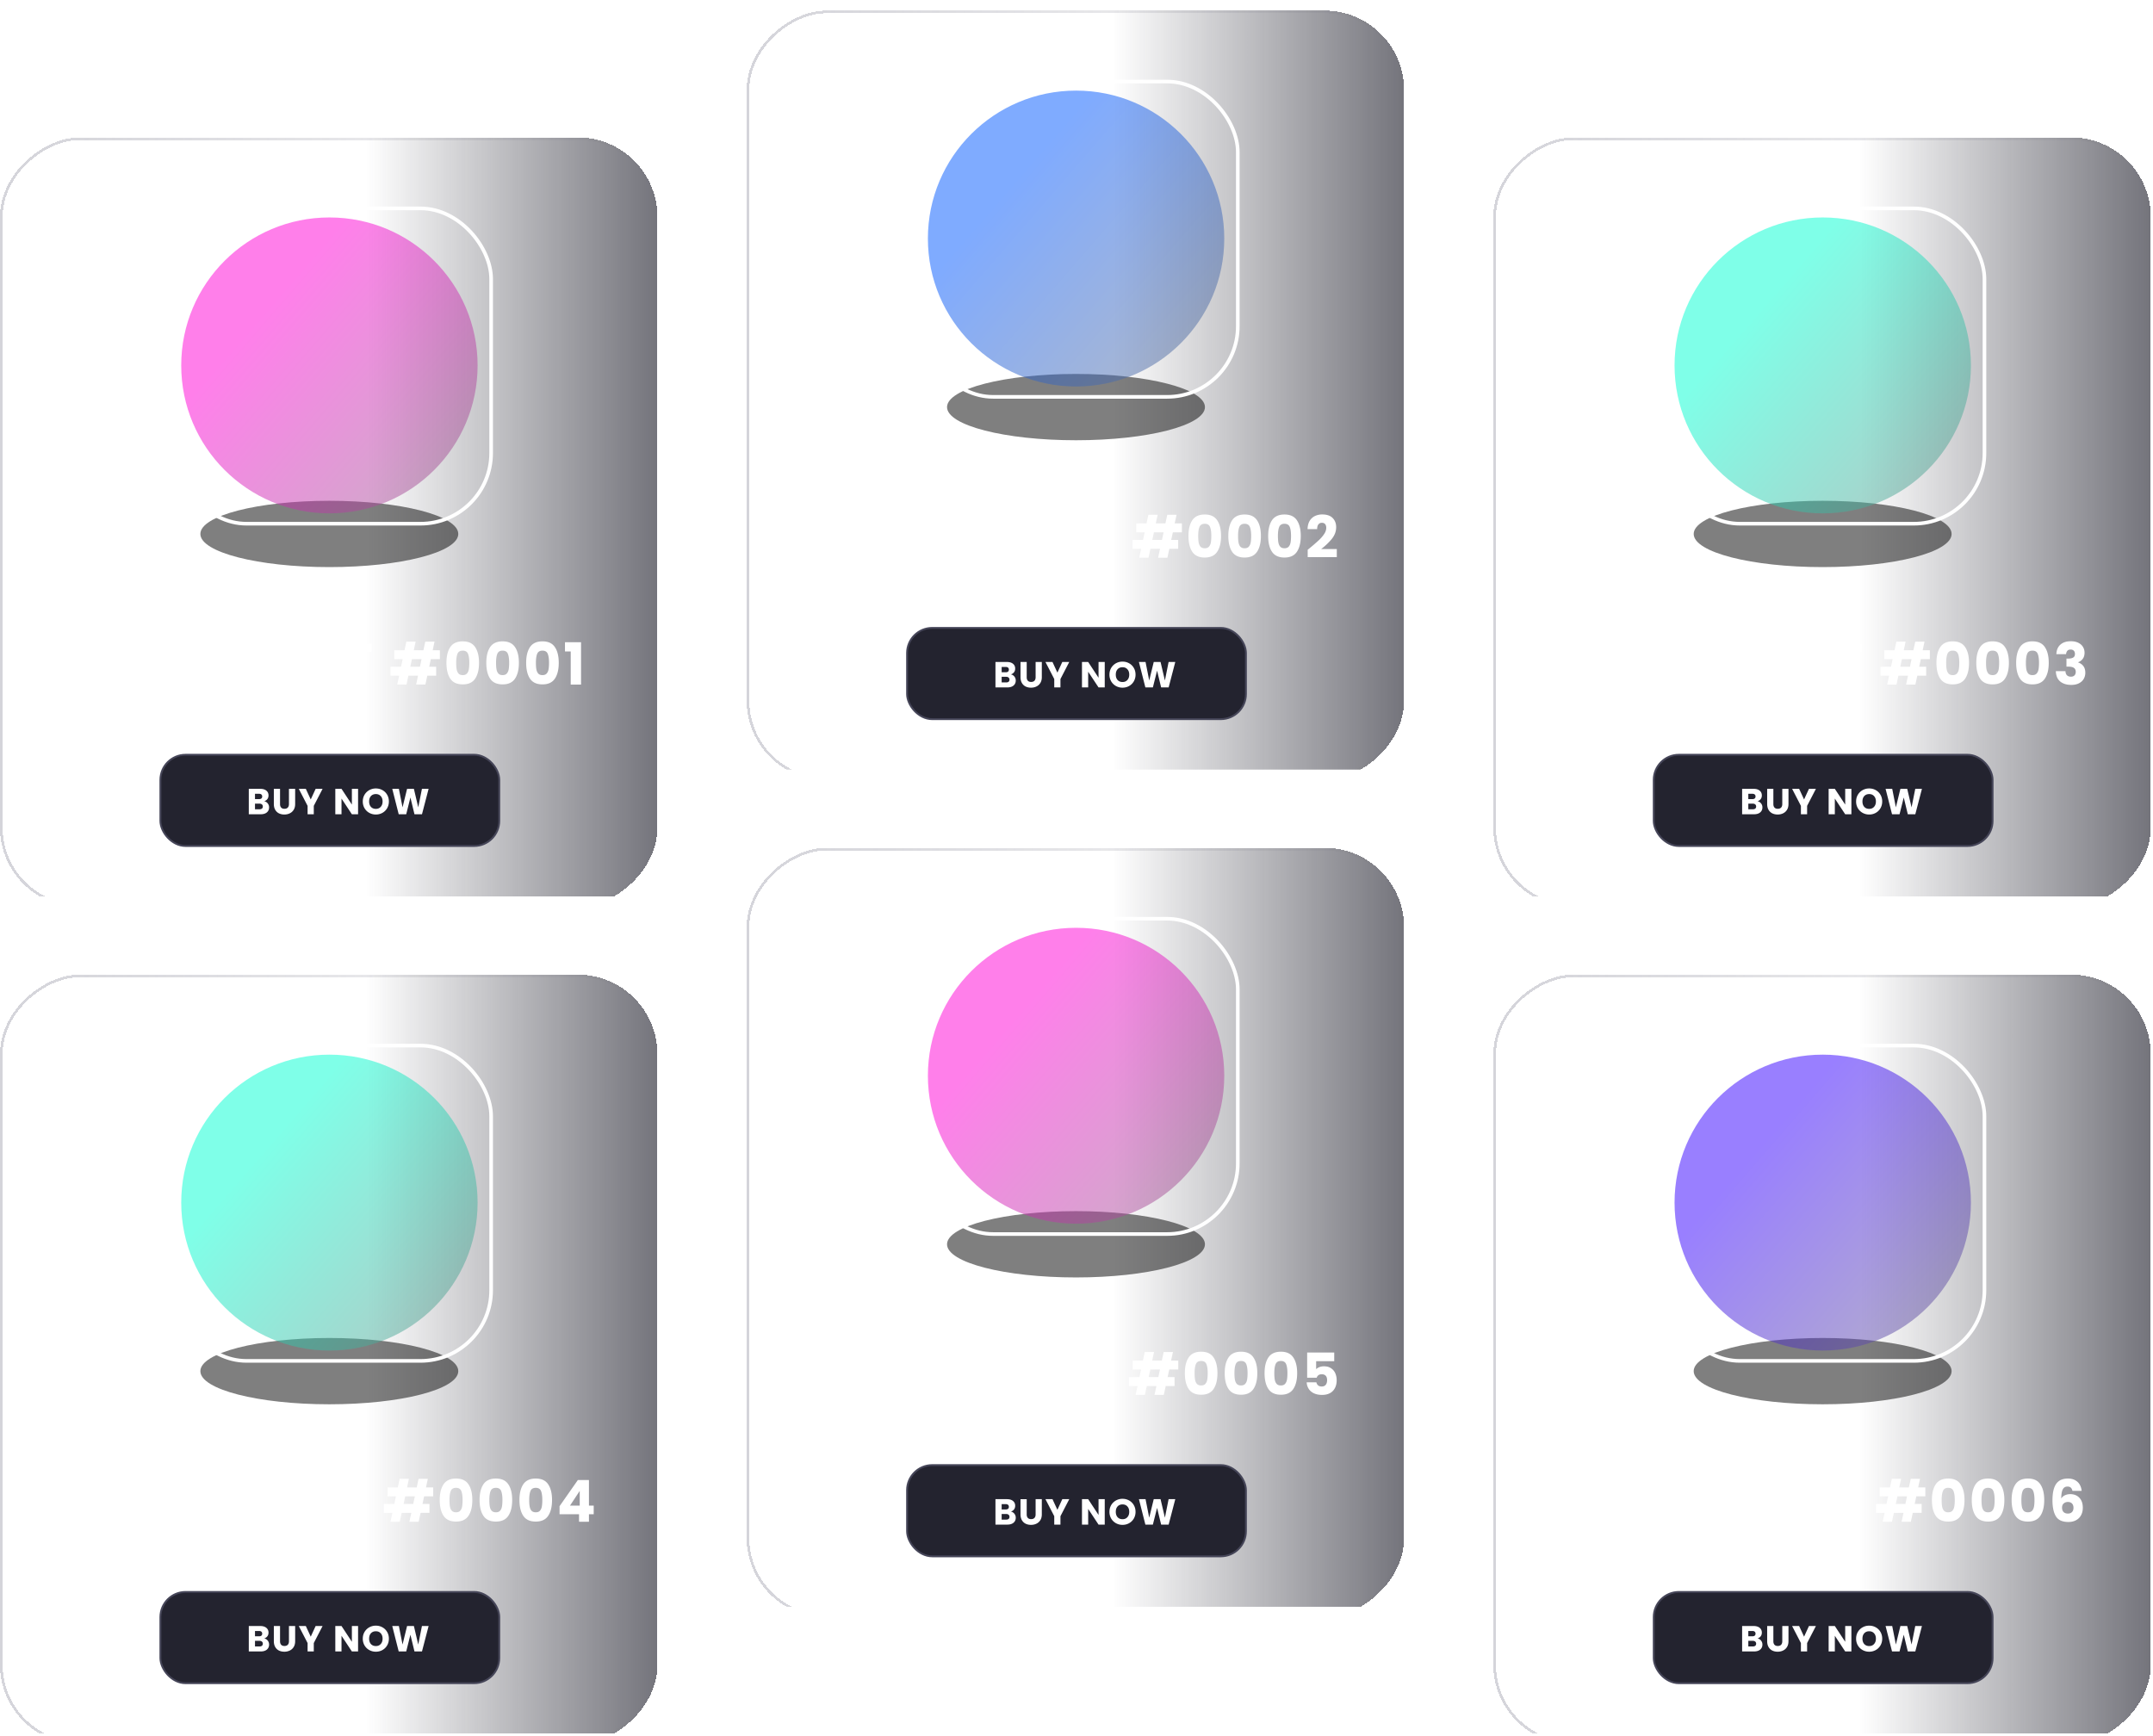 <svg width="465" height="375" fill="none" xmlns="http://www.w3.org/2000/svg"><g clip-path="url(#clip0_1_66)"><g filter="url(#filter0_d_1_66)" shape-rendering="crispEdges"><rect y="193.632" width="166.233" height="141.987" rx="17.17" transform="rotate(-90 0 193.632)" fill="url(#paint0_linear_1_66)"/><rect x=".286" y="193.346" width="165.66" height="141.414" rx="16.883" transform="rotate(-90 .286 193.346)" stroke="url(#paint1_linear_1_66)" stroke-opacity=".3" stroke-width=".572"/></g><path d="M24.235 139.071l-3.043 5.887v2.906H19.05v-2.906l-3.044-5.887h2.43l1.704 3.682 1.69-3.682h2.405zm5.46 8.88a4.625 4.625 0 01-2.28-.576 4.377 4.377 0 01-1.64-1.603c-.401-.693-.601-1.47-.601-2.33 0-.86.2-1.632.6-2.317a4.377 4.377 0 011.642-1.603 4.625 4.625 0 012.28-.576c.826 0 1.582.192 2.266.576a4.17 4.17 0 011.629 1.603c.4.685.6 1.457.6 2.317 0 .86-.2 1.637-.6 2.33a4.285 4.285 0 01-1.629 1.603 4.555 4.555 0 01-2.267.576zm0-1.954c.702 0 1.261-.233 1.679-.701.425-.468.638-1.086.638-1.854 0-.776-.213-1.394-.638-1.854-.418-.467-.977-.701-1.679-.701-.71 0-1.277.23-1.703.689-.418.459-.627 1.081-.627 1.866 0 .777.21 1.399.627 1.866.426.46.993.689 1.703.689zm8.231-6.926v5.261c0 .526.13.931.388 1.214.26.284.64.426 1.14.426.501 0 .885-.142 1.152-.426.268-.283.401-.688.401-1.214v-5.261h2.142v5.248c0 .785-.167 1.449-.501 1.992a3.206 3.206 0 01-1.353 1.227c-.56.276-1.185.413-1.879.413-.693 0-1.315-.133-1.866-.4a3.097 3.097 0 01-1.29-1.228c-.317-.551-.476-1.219-.476-2.004v-5.248h2.142zm11.65 8.793l-1.83-3.32h-.513v3.32h-2.142v-8.793h3.595c.693 0 1.282.121 1.766.363.493.242.86.576 1.102 1.002.243.418.364.885.364 1.403 0 .585-.167 1.106-.501 1.566-.326.459-.81.785-1.453.977l2.029 3.482h-2.418zm-2.343-4.835h1.328c.392 0 .685-.096.877-.288.2-.192.3-.464.3-.814 0-.334-.1-.597-.3-.789-.192-.192-.485-.289-.877-.289h-1.328v2.18zm17.426 4.835h-2.142l-3.582-5.424v5.424h-2.142v-8.793h2.142l3.582 5.448v-5.448h2.142v8.793zm7.715-8.793v1.716h-3.582v1.854h2.68v1.665h-2.68v3.558H66.65v-8.793h5.724zm7.89 0v1.716h-2.33v7.077h-2.142v-7.077h-2.33v-1.716h6.801zm12.784 3.307l-.35 1.64H94.2v1.929h-1.917l-.413 1.917h-2.004l.413-1.917H88.2l-.413 1.917h-2.004l.413-1.917h-1.854v-1.929h2.267l.351-1.64h-1.816v-1.929h2.217l.4-1.854h2.005l-.401 1.854h2.08l.4-1.854h2.004l-.4 1.854h1.552v1.929h-1.954zm-2.004 0h-2.079l-.35 1.64h2.079l.35-1.64zm5.377.789c0-1.437.276-2.568.827-3.395.56-.826 1.457-1.24 2.693-1.24s2.129.414 2.68 1.24c.56.827.84 1.958.84 3.395 0 1.453-.28 2.592-.84 3.419-.551.827-1.444 1.24-2.68 1.24-1.236 0-2.133-.413-2.693-1.24-.551-.827-.827-1.966-.827-3.419zm4.935 0c0-.844-.092-1.491-.275-1.942-.184-.459-.564-.689-1.14-.689s-.956.23-1.14.689c-.183.451-.275 1.098-.275 1.942 0 .567.033 1.039.1 1.415.067.367.2.668.4.902.21.225.514.338.915.338s.701-.113.902-.338c.209-.234.346-.535.413-.902.067-.376.1-.848.1-1.415zm3.675 0c0-1.437.275-2.568.826-3.395.56-.826 1.457-1.24 2.693-1.24s2.129.414 2.681 1.24c.559.827.839 1.958.839 3.395 0 1.453-.28 2.592-.839 3.419-.552.827-1.445 1.24-2.681 1.24s-2.133-.413-2.693-1.24c-.551-.827-.826-1.966-.826-3.419zm4.934 0c0-.844-.091-1.491-.275-1.942-.184-.459-.564-.689-1.14-.689s-.956.23-1.14.689c-.183.451-.275 1.098-.275 1.942 0 .567.033 1.039.1 1.415.067.367.2.668.401.902.209.225.513.338.914.338s.702-.113.902-.338c.209-.234.346-.535.413-.902.067-.376.1-.848.1-1.415zm3.675 0c0-1.437.275-2.568.826-3.395.56-.826 1.457-1.24 2.693-1.24s2.13.414 2.681 1.24c.559.827.839 1.958.839 3.395 0 1.453-.28 2.592-.839 3.419-.551.827-1.445 1.24-2.681 1.24s-2.133-.413-2.693-1.24c-.551-.827-.826-1.966-.826-3.419zm4.935 0c0-.844-.092-1.491-.276-1.942-.184-.459-.564-.689-1.14-.689s-.956.23-1.14.689c-.183.451-.275 1.098-.275 1.942 0 .567.033 1.039.1 1.415.067.367.201.668.401.902.209.225.513.338.914.338s.702-.113.902-.338c.209-.234.347-.535.413-.902.067-.376.101-.848.101-1.415zm3.448-2.455v-1.992h3.47v9.144h-2.23v-7.152h-1.24z" fill="#fff"/><g opacity=".5" filter="url(#filter1_f_1_66)"><ellipse cx="71.127" cy="115.331" rx="27.852" ry="7.162" fill="#000"/></g><g opacity=".5" filter="url(#filter2_f_1_66)"><ellipse cx="71.146" cy="78.927" rx="32.005" ry="31.957" fill="url(#paint2_linear_1_66)"/></g><g filter="url(#filter3_dddddd_1_66)"><rect x="37.967" y="45.013" width="68.106" height="68.106" rx="15.265" stroke="#fff" stroke-width=".783"/></g><rect x="34.645" y="163.029" width="73.184" height="19.703" rx="5.428" fill="#23232F"/><path d="M57.06 173.063c.319.068.574.227.767.477.194.246.29.527.29.846 0 .459-.162.824-.485 1.096-.319.266-.765.399-1.339.399h-2.56v-5.495h2.474c.558 0 .994.127 1.307.383.319.256.478.603.478 1.041 0 .324-.086.593-.258.807a1.297 1.297 0 01-.674.446zm-1.988-.454h.877c.219 0 .386-.047.5-.141.12-.099.18-.243.18-.431s-.06-.331-.18-.43c-.114-.099-.281-.149-.5-.149h-.877v1.151zm.986 2.192c.225 0 .397-.05.517-.149.125-.104.188-.253.188-.446a.56.56 0 00-.196-.454c-.125-.11-.3-.165-.524-.165h-.971v1.214h.986zm4.425-4.415v3.287c0 .329.08.582.242.76.162.177.4.266.713.266.313 0 .553-.089.72-.266.167-.178.25-.431.25-.76v-3.287h1.339v3.28c0 .49-.104.905-.313 1.244-.209.34-.49.595-.845.767-.35.173-.742.259-1.175.259a2.64 2.64 0 01-1.166-.251 1.933 1.933 0 01-.806-.767c-.199-.344-.298-.762-.298-1.252v-3.28h1.339zm9.19 0l-1.902 3.679v1.816h-1.338v-1.816l-1.903-3.679h1.52l1.064 2.301 1.057-2.301h1.503zm7.663 5.495h-1.339l-2.238-3.39v3.39h-1.34v-5.495h1.34l2.238 3.405v-3.405h1.34v5.495zm3.843.055a2.89 2.89 0 01-1.424-.36 2.736 2.736 0 01-1.026-1.002 2.855 2.855 0 01-.376-1.456c0-.538.126-1.021.376-1.449a2.736 2.736 0 011.026-1.002 2.89 2.89 0 011.424-.36c.517 0 .99.12 1.417.36.433.24.773.574 1.018 1.002.25.428.376.911.376 1.449 0 .537-.125 1.023-.376 1.456-.25.428-.59.762-1.018 1.002-.428.24-.9.36-1.417.36zm0-1.221c.439 0 .788-.147 1.05-.439.266-.292.399-.678.399-1.158 0-.486-.133-.872-.4-1.159-.26-.292-.61-.438-1.049-.438-.443 0-.798.143-1.064.43-.261.287-.392.676-.392 1.167 0 .485.13.874.392 1.166.266.287.62.431 1.064.431zm11.392-4.329l-1.433 5.495h-1.62l-.877-3.617-.908 3.617h-1.62l-1.394-5.495h1.432l.791 4 .979-4h1.471l.94 4 .798-4h1.44z" fill="#fff"/><rect x="34.645" y="163.029" width="73.184" height="19.703" rx="5.428" stroke="#454558" stroke-width=".402"/></g><g clip-path="url(#clip1_1_66)"><g filter="url(#filter4_d_1_66)" shape-rendering="crispEdges"><rect y="374.465" width="166.233" height="141.987" rx="17.17" transform="rotate(-90 0 374.465)" fill="url(#paint3_linear_1_66)"/><rect x=".286" y="374.179" width="165.66" height="141.414" rx="16.883" transform="rotate(-90 .286 374.179)" stroke="url(#paint4_linear_1_66)" stroke-opacity=".3" stroke-width=".572"/></g><path d="M22.786 319.904l-3.044 5.887v2.906h-2.141v-2.906l-3.044-5.887h2.43l1.703 3.683 1.691-3.683h2.405zm5.46 8.881a4.615 4.615 0 01-2.28-.577 4.377 4.377 0 01-1.64-1.603c-.401-.693-.602-1.469-.602-2.329 0-.861.2-1.633.602-2.318a4.385 4.385 0 011.64-1.603 4.625 4.625 0 012.28-.576c.827 0 1.582.192 2.267.576a4.178 4.178 0 011.628 1.603c.401.685.602 1.457.602 2.318 0 .86-.2 1.636-.602 2.329a4.285 4.285 0 01-1.628 1.603 4.545 4.545 0 01-2.267.577zm0-1.954c.701 0 1.26-.234 1.678-.702.426-.467.64-1.085.64-1.853 0-.777-.214-1.395-.64-1.854-.417-.468-.977-.702-1.678-.702-.71 0-1.278.23-1.703.689-.418.46-.627 1.082-.627 1.867 0 .776.209 1.398.627 1.866.425.459.993.689 1.703.689zm8.23-6.927v5.261c0 .526.13.931.389 1.215.259.284.639.426 1.14.426.5 0 .885-.142 1.152-.426.267-.284.4-.689.4-1.215v-5.261H41.7v5.248c0 .785-.167 1.449-.501 1.992a3.193 3.193 0 01-1.353 1.227c-.56.276-1.186.414-1.879.414-.693 0-1.315-.134-1.866-.401a3.096 3.096 0 01-1.29-1.228c-.318-.551-.476-1.219-.476-2.004v-5.248h2.142zm11.65 8.793l-1.829-3.319h-.513v3.319h-2.142v-8.793h3.595c.693 0 1.282.121 1.766.363.493.243.86.577 1.102 1.002.242.418.363.886.363 1.403a2.6 2.6 0 01-.5 1.566c-.326.459-.81.785-1.454.977l2.03 3.482h-2.418zm-2.342-4.835h1.328c.392 0 .684-.096.876-.288.2-.192.301-.463.301-.814 0-.334-.1-.597-.3-.789-.193-.192-.485-.288-.877-.288h-1.328v2.179zm17.426 4.835h-2.142l-3.582-5.423v5.423h-2.142v-8.793h2.142l3.582 5.449v-5.449h2.142v8.793zm7.715-8.793v1.716h-3.582v1.854h2.68v1.666h-2.68v3.557H65.2v-8.793h5.724zm7.89 0v1.716h-2.33v7.077h-2.142v-7.077h-2.33v-1.716h6.801zm12.784 3.307l-.35 1.641h1.502v1.929h-1.916l-.413 1.916h-2.004l.413-1.916h-2.08l-.413 1.916h-2.004l.414-1.916h-1.854v-1.929h2.267l.35-1.641h-1.815v-1.929h2.217l.4-1.854h2.004l-.4 1.854h2.079l.4-1.854h2.005L92 321.282h1.553v1.929h-1.954zm-2.004 0h-2.08l-.35 1.641h2.08l.35-1.641zm5.377.789c0-1.436.276-2.568.827-3.394.56-.827 1.457-1.24 2.693-1.24s2.129.413 2.68 1.24c.559.826.839 1.958.839 3.394 0 1.453-.28 2.593-.839 3.419-.551.827-1.444 1.24-2.68 1.24-1.236 0-2.134-.413-2.693-1.24-.551-.826-.827-1.966-.827-3.419zm4.935 0c0-.843-.092-1.491-.276-1.941-.183-.46-.563-.689-1.14-.689-.576 0-.956.229-1.14.689-.183.45-.275 1.098-.275 1.941 0 .568.034 1.04.1 1.415.067.368.2.668.401.902.209.226.514.338.915.338.4 0 .701-.112.901-.338.21-.234.347-.534.414-.902.067-.375.1-.847.1-1.415zm3.674 0c0-1.436.276-2.568.827-3.394.559-.827 1.457-1.24 2.693-1.24s2.129.413 2.68 1.24c.56.826.839 1.958.839 3.394 0 1.453-.279 2.593-.839 3.419-.551.827-1.444 1.24-2.68 1.24-1.236 0-2.134-.413-2.693-1.24-.551-.826-.827-1.966-.827-3.419zm4.935 0c0-.843-.092-1.491-.275-1.941-.184-.46-.564-.689-1.14-.689s-.956.229-1.14.689c-.184.45-.276 1.098-.276 1.941 0 .568.034 1.04.101 1.415.066.368.2.668.4.902.209.226.514.338.915.338s.701-.112.902-.338c.208-.234.346-.534.413-.902.067-.375.1-.847.1-1.415zm3.674 0c0-1.436.276-2.568.827-3.394.559-.827 1.457-1.24 2.693-1.24s2.129.413 2.68 1.24c.56.826.84 1.958.84 3.394 0 1.453-.28 2.593-.84 3.419-.551.827-1.444 1.24-2.68 1.24-1.236 0-2.134-.413-2.693-1.24-.551-.826-.827-1.966-.827-3.419zm4.935 0c0-.843-.092-1.491-.275-1.941-.184-.46-.564-.689-1.14-.689s-.956.229-1.14.689c-.184.45-.275 1.098-.275 1.941 0 .568.033 1.04.1 1.415.067.368.2.668.401.902.208.226.513.338.914.338s.701-.112.902-.338c.209-.234.346-.534.413-.902.067-.375.1-.847.1-1.415zm3.725 3.069v-1.729l3.958-5.661h2.392v5.536h1.027v1.854H127.2v1.628h-2.142v-1.628h-4.208zm4.358-5.035l-2.104 3.181h2.104v-3.181z" fill="#fff"/><g opacity=".5" filter="url(#filter5_f_1_66)"><ellipse cx="71.127" cy="296.165" rx="27.852" ry="7.162" fill="#000"/></g><g opacity=".5" filter="url(#filter6_f_1_66)"><ellipse cx="71.146" cy="259.76" rx="32.005" ry="31.957" fill="url(#paint5_linear_1_66)"/></g><g filter="url(#filter7_dddddd_1_66)"><rect x="37.967" y="225.846" width="68.106" height="68.106" rx="15.265" stroke="#fff" stroke-width=".783"/></g><rect x="34.645" y="343.863" width="73.184" height="19.703" rx="5.428" fill="#23232F"/><path d="M57.06 353.896c.319.068.574.227.767.478.194.245.29.527.29.845 0 .459-.162.825-.485 1.096-.319.266-.765.399-1.339.399h-2.56v-5.495h2.474c.558 0 .994.128 1.307.383.319.256.478.603.478 1.042 0 .323-.086.592-.258.806a1.291 1.291 0 01-.674.446zm-1.988-.454h.877c.219 0 .386-.047.5-.141.12-.099.18-.242.18-.43s-.06-.332-.18-.431c-.114-.099-.281-.149-.5-.149h-.877v1.151zm.986 2.192c.225 0 .397-.05.517-.149.125-.104.188-.253.188-.446a.562.562 0 00-.196-.454c-.125-.11-.3-.164-.524-.164h-.971v1.213h.986zm4.425-4.415v3.288c0 .329.08.582.242.759.162.178.4.266.713.266.313 0 .553-.088.72-.266.167-.177.25-.43.25-.759v-3.288h1.339v3.28c0 .491-.104.905-.313 1.245a2 2 0 01-.845.767 2.63 2.63 0 01-1.175.258c-.433 0-.822-.083-1.166-.25a1.936 1.936 0 01-.806-.768c-.199-.344-.298-.761-.298-1.252v-3.28h1.339zm9.19 0l-1.902 3.679v1.816h-1.338v-1.816l-1.903-3.679h1.52l1.064 2.301 1.057-2.301h1.503zm7.663 5.495h-1.339l-2.238-3.389v3.389h-1.34v-5.495h1.34l2.238 3.405v-3.405h1.34v5.495zm3.843.055a2.89 2.89 0 01-1.424-.36 2.736 2.736 0 01-1.026-1.002 2.855 2.855 0 01-.376-1.456c0-.538.126-1.02.376-1.448a2.736 2.736 0 011.026-1.002 2.89 2.89 0 011.424-.36c.517 0 .99.12 1.417.36.433.24.773.574 1.018 1.002.25.428.376.91.376 1.448 0 .537-.125 1.023-.376 1.456-.25.428-.59.762-1.018 1.002-.428.24-.9.36-1.417.36zm0-1.221c.439 0 .788-.146 1.05-.438.266-.293.399-.679.399-1.159 0-.485-.133-.872-.4-1.159-.26-.292-.61-.438-1.049-.438-.443 0-.798.144-1.064.431-.261.287-.392.675-.392 1.166 0 .485.13.874.392 1.166.266.287.62.431 1.064.431zm11.392-4.329l-1.433 5.495h-1.62l-.877-3.616-.908 3.616h-1.62l-1.394-5.495h1.432l.791 4 .979-4h1.471l.94 4 .798-4h1.44z" fill="#fff"/><rect x="34.645" y="343.863" width="73.184" height="19.703" rx="5.428" stroke="#454558" stroke-width=".402"/></g><g clip-path="url(#clip2_1_66)"><g filter="url(#filter8_d_1_66)" shape-rendering="crispEdges"><rect x="161.263" y="166.233" width="166.233" height="141.987" rx="17.17" transform="rotate(-90 161.263 166.233)" fill="url(#paint6_linear_1_66)"/><rect x="161.549" y="165.947" width="165.66" height="141.414" rx="16.883" transform="rotate(-90 161.549 165.947)" stroke="url(#paint7_linear_1_66)" stroke-opacity=".3" stroke-width=".572"/></g><path d="M184.492 111.672l-3.044 5.887v2.906h-2.141v-2.906l-3.044-5.887h2.43l1.703 3.682 1.691-3.682h2.405zm5.46 8.88a4.626 4.626 0 01-2.28-.576 4.388 4.388 0 01-1.641-1.603c-.4-.693-.601-1.47-.601-2.33 0-.86.201-1.632.601-2.317a4.388 4.388 0 011.641-1.603 4.626 4.626 0 012.28-.576c.827 0 1.582.192 2.267.576a4.168 4.168 0 011.628 1.603c.401.685.601 1.457.601 2.317 0 .86-.2 1.637-.601 2.33a4.283 4.283 0 01-1.628 1.603 4.555 4.555 0 01-2.267.576zm0-1.954c.701 0 1.261-.233 1.678-.701.426-.468.639-1.086.639-1.854 0-.776-.213-1.394-.639-1.854-.417-.467-.977-.701-1.678-.701-.71 0-1.278.23-1.704.689-.417.459-.626 1.081-.626 1.866 0 .777.209 1.399.626 1.866.426.46.994.689 1.704.689zm8.231-6.926v5.261c0 .526.129.931.388 1.214.259.284.639.426 1.14.426.501 0 .885-.142 1.152-.426.267-.283.401-.688.401-1.214v-5.261h2.142v5.248c0 .785-.167 1.449-.501 1.992a3.206 3.206 0 01-1.353 1.227c-.56.276-1.186.413-1.879.413-.693 0-1.315-.133-1.866-.4a3.093 3.093 0 01-1.29-1.228c-.318-.551-.476-1.219-.476-2.004v-5.248h2.142zm11.649 8.793l-1.829-3.32h-.513v3.32h-2.142v-8.793h3.595c.693 0 1.282.121 1.766.363.493.242.86.576 1.102 1.002.242.418.363.885.363 1.403 0 .585-.167 1.106-.501 1.566-.325.459-.81.785-1.453.977l2.029 3.482h-2.417zm-2.342-4.835h1.328c.392 0 .684-.096.876-.288.201-.192.301-.464.301-.814 0-.334-.1-.597-.301-.789-.192-.192-.484-.288-.876-.288h-1.328v2.179zm17.426 4.835h-2.142l-3.582-5.424v5.424h-2.142v-8.793h2.142l3.582 5.448v-5.448h2.142v8.793zm7.715-8.793v1.716h-3.583v1.854h2.681v1.665h-2.681v3.558h-2.141v-8.793h5.724zm7.889 0v1.716h-2.33v7.077h-2.141v-7.077h-2.33v-1.716h6.801zm12.785 3.307l-.351 1.64h1.503v1.929h-1.916l-.413 1.917h-2.004l.413-1.917h-2.079l-.414 1.917h-2.004l.414-1.917H244.6v-1.929h2.267l.351-1.64h-1.816v-1.929h2.217l.4-1.854h2.004l-.4 1.854h2.079l.401-1.854h2.004l-.401 1.854h1.553v1.929h-1.954zm-2.004 0h-2.079l-.351 1.64h2.079l.351-1.64zm5.377.789c0-1.437.276-2.568.827-3.395.559-.826 1.457-1.24 2.693-1.24 1.235 0 2.129.414 2.68 1.24.559.827.839 1.958.839 3.395 0 1.453-.28 2.592-.839 3.419-.551.827-1.445 1.24-2.68 1.24-1.236 0-2.134-.413-2.693-1.24-.551-.827-.827-1.966-.827-3.419zm4.935 0c0-.844-.092-1.491-.276-1.942-.183-.459-.563-.689-1.139-.689-.577 0-.957.23-1.14.689-.184.451-.276 1.098-.276 1.942 0 .567.034 1.039.1 1.415.067.367.201.668.401.902.209.225.514.338.915.338.4 0 .701-.113.901-.338.209-.234.347-.535.414-.902.067-.376.1-.848.1-1.415zm3.674 0c0-1.437.276-2.568.827-3.395.559-.826 1.457-1.24 2.693-1.24s2.129.414 2.68 1.24c.56.827.839 1.958.839 3.395 0 1.453-.279 2.592-.839 3.419-.551.827-1.444 1.24-2.68 1.24-1.236 0-2.134-.413-2.693-1.24-.551-.827-.827-1.966-.827-3.419zm4.935 0c0-.844-.092-1.491-.275-1.942-.184-.459-.564-.689-1.14-.689s-.956.23-1.14.689c-.184.451-.276 1.098-.276 1.942 0 .567.034 1.039.101 1.415.066.367.2.668.4.902.209.225.514.338.915.338s.701-.113.902-.338c.208-.234.346-.535.413-.902.067-.376.1-.848.1-1.415zm3.674 0c0-1.437.276-2.568.827-3.395.559-.826 1.457-1.24 2.693-1.24s2.129.414 2.68 1.24c.56.827.839 1.958.839 3.395 0 1.453-.279 2.592-.839 3.419-.551.827-1.444 1.24-2.68 1.24-1.236 0-2.134-.413-2.693-1.24-.551-.827-.827-1.966-.827-3.419zm4.935 0c0-.844-.092-1.491-.275-1.942-.184-.459-.564-.689-1.14-.689s-.956.23-1.14.689c-.184.451-.275 1.098-.275 1.942 0 .567.033 1.039.1 1.415.067.367.2.668.401.902.208.225.513.338.914.338s.701-.113.902-.338c.208-.234.346-.535.413-.902.067-.376.1-.848.1-1.415zm3.599 2.981a46.702 46.702 0 002.317-1.979c.476-.435.877-.89 1.203-1.366.326-.476.488-.939.488-1.39 0-.342-.079-.609-.238-.801-.158-.193-.396-.289-.714-.289a.893.893 0 00-.751.364c-.175.233-.263.567-.263 1.002h-2.067c.017-.71.167-1.303.451-1.779a2.696 2.696 0 011.14-1.052 3.646 3.646 0 011.578-.338c.994 0 1.741.254 2.242.764.51.509.764 1.173.764 1.991 0 .894-.305 1.725-.914 2.493-.61.76-1.386 1.503-2.33 2.229h3.382v1.741h-6.288v-1.59z" fill="#fff"/><g opacity=".5" filter="url(#filter9_f_1_66)"><ellipse cx="232.39" cy="87.932" rx="27.852" ry="7.162" fill="#000"/></g><g opacity=".5" filter="url(#filter10_f_1_66)"><ellipse cx="232.409" cy="51.528" rx="32.005" ry="31.957" fill="url(#paint8_linear_1_66)"/></g><g filter="url(#filter11_dddddd_1_66)"><rect x="199.23" y="17.614" width="68.106" height="68.106" rx="15.265" stroke="#fff" stroke-width=".783"/></g><rect x="195.908" y="135.63" width="73.184" height="19.703" rx="5.428" fill="#23232F"/><path d="M218.323 145.664c.318.068.574.227.767.477.193.246.29.527.29.846 0 .459-.162.824-.486 1.096-.318.266-.764.399-1.338.399h-2.56v-5.495h2.474c.558 0 .994.127 1.307.383.318.256.477.603.477 1.041 0 .324-.086.593-.258.807a1.296 1.296 0 01-.673.446zm-1.988-.454h.876c.219 0 .386-.047.501-.141.12-.099.18-.243.18-.431s-.06-.331-.18-.43c-.115-.099-.282-.149-.501-.149h-.876v1.151zm.986 2.192c.224 0 .397-.05.517-.149.125-.104.187-.253.187-.446a.561.561 0 00-.195-.454c-.126-.11-.3-.165-.525-.165h-.97v1.214h.986zm4.424-4.415v3.287c0 .329.081.582.243.76.162.177.399.266.712.266.313 0 .554-.089.721-.266.167-.178.25-.431.25-.76v-3.287h1.339v3.28c0 .49-.105.905-.313 1.244-.209.34-.491.595-.846.767-.35.173-.741.259-1.174.259-.433 0-.822-.084-1.167-.251a1.932 1.932 0 01-.806-.767c-.198-.344-.297-.762-.297-1.252v-3.28h1.338zm9.191 0l-1.902 3.679v1.816h-1.339v-1.816l-1.902-3.679h1.519l1.064 2.301 1.057-2.301h1.503zm7.663 5.495h-1.339l-2.239-3.39v3.39h-1.338v-5.495h1.338l2.239 3.405v-3.405h1.339v5.495zm3.843.055a2.89 2.89 0 01-1.425-.36 2.737 2.737 0 01-1.025-1.002 2.851 2.851 0 01-.376-1.456c0-.538.125-1.021.376-1.449a2.737 2.737 0 011.025-1.002 2.89 2.89 0 011.425-.36c.517 0 .989.12 1.417.36.433.24.772.574 1.018 1.002.25.428.375.911.375 1.449a2.86 2.86 0 01-.375 1.456c-.251.428-.59.762-1.018 1.002-.428.24-.9.36-1.417.36zm0-1.221c.438 0 .788-.147 1.049-.439.266-.292.399-.678.399-1.158 0-.486-.133-.872-.399-1.159-.261-.292-.611-.438-1.049-.438-.444 0-.798.143-1.065.43-.261.287-.391.676-.391 1.167 0 .485.13.874.391 1.166.267.287.621.431 1.065.431zm11.391-4.329l-1.432 5.495h-1.621l-.877-3.617-.908 3.617h-1.62l-1.394-5.495h1.433l.791 4 .978-4h1.472l.939 4 .799-4h1.44z" fill="#fff"/><rect x="195.908" y="135.63" width="73.184" height="19.703" rx="5.428" stroke="#454558" stroke-width=".402"/></g><g clip-path="url(#clip3_1_66)"><g filter="url(#filter12_d_1_66)" shape-rendering="crispEdges"><rect x="161.263" y="347.066" width="166.233" height="141.987" rx="17.17" transform="rotate(-90 161.263 347.066)" fill="url(#paint9_linear_1_66)"/><rect x="161.549" y="346.78" width="165.66" height="141.414" rx="16.883" transform="rotate(-90 161.549 346.78)" stroke="url(#paint10_linear_1_66)" stroke-opacity=".3" stroke-width=".572"/></g><path d="M183.714 292.505l-3.044 5.887v2.906h-2.142v-2.906l-3.043-5.887h2.43l1.703 3.683 1.691-3.683h2.405zm5.46 8.881a4.616 4.616 0 01-2.28-.577 4.374 4.374 0 01-1.641-1.603c-.401-.693-.601-1.469-.601-2.329 0-.861.2-1.633.601-2.318a4.381 4.381 0 011.641-1.603 4.626 4.626 0 012.28-.576c.826 0 1.582.192 2.267.576a4.174 4.174 0 011.628 1.603c.401.685.601 1.457.601 2.318 0 .86-.2 1.636-.601 2.329a4.29 4.29 0 01-1.628 1.603 4.548 4.548 0 01-2.267.577zm0-1.954c.701 0 1.261-.234 1.678-.702.426-.467.639-1.085.639-1.853 0-.777-.213-1.395-.639-1.854-.417-.468-.977-.702-1.678-.702-.71 0-1.278.23-1.704.689-.417.46-.626 1.082-.626 1.867 0 .776.209 1.398.626 1.866.426.459.994.689 1.704.689zm8.23-6.927v5.261c0 .526.13.931.389 1.215.259.284.638.426 1.139.426.502 0 .886-.142 1.153-.426.267-.284.401-.689.401-1.215v-5.261h2.141v5.248c0 .785-.167 1.449-.501 1.992a3.19 3.19 0 01-1.352 1.227c-.56.276-1.186.414-1.879.414-.693 0-1.315-.134-1.866-.401a3.093 3.093 0 01-1.29-1.228c-.318-.551-.476-1.219-.476-2.004v-5.248h2.141zm11.65 8.793l-1.829-3.319h-.513v3.319h-2.142v-8.793h3.595c.693 0 1.281.121 1.766.363.492.243.86.577 1.102 1.003.242.417.363.885.363 1.402 0 .585-.167 1.107-.501 1.566-.326.459-.81.785-1.453.977l2.029 3.482h-2.417zm-2.342-4.835h1.327c.393 0 .685-.096.877-.288.201-.192.301-.463.301-.814 0-.334-.1-.597-.301-.789-.192-.192-.484-.288-.877-.288h-1.327v2.179zm17.426 4.835h-2.142l-3.583-5.423v5.423h-2.141v-8.793h2.141l3.583 5.449v-5.449h2.142v8.793zm7.714-8.793v1.716h-3.582v1.854h2.681v1.666h-2.681v3.557h-2.142v-8.793h5.724zm7.89 0v1.716h-2.33v7.077h-2.142v-7.077h-2.329v-1.716h6.801zm12.785 3.307l-.351 1.641h1.503v1.929h-1.916l-.414 1.916h-2.004l.414-1.916h-2.08l-.413 1.916h-2.004l.413-1.916h-1.853v-1.929h2.267l.35-1.641h-1.816v-1.929h2.217l.401-1.854h2.004l-.401 1.854h2.08l.4-1.854h2.004l-.4 1.854h1.553v1.929h-1.954zm-2.004 0h-2.079l-.351 1.641h2.079l.351-1.641zm5.377.789c0-1.436.275-2.568.826-3.394.56-.827 1.458-1.24 2.693-1.24 1.236 0 2.13.413 2.681 1.24.559.826.839 1.958.839 3.394 0 1.453-.28 2.593-.839 3.419-.551.827-1.445 1.24-2.681 1.24-1.235 0-2.133-.413-2.693-1.24-.551-.826-.826-1.966-.826-3.419zm4.935 0c0-.843-.092-1.49-.276-1.941-.184-.46-.563-.689-1.14-.689-.576 0-.956.229-1.139.689-.184.451-.276 1.098-.276 1.941 0 .568.033 1.04.1 1.415.067.368.201.668.401.902.209.226.514.338.914.338.401 0 .702-.112.902-.338.209-.234.347-.534.414-.902.066-.375.1-.847.1-1.415zm3.674 0c0-1.436.275-2.568.827-3.394.559-.827 1.457-1.24 2.693-1.24 1.235 0 2.129.413 2.68 1.24.559.826.839 1.958.839 3.394 0 1.453-.28 2.593-.839 3.419-.551.827-1.445 1.24-2.68 1.24-1.236 0-2.134-.413-2.693-1.24-.552-.826-.827-1.966-.827-3.419zm4.935 0c0-.843-.092-1.49-.276-1.941-.183-.46-.563-.689-1.139-.689-.577 0-.957.229-1.14.689-.184.451-.276 1.098-.276 1.941 0 .568.034 1.04.1 1.415.067.368.201.668.401.902.209.226.514.338.915.338.4 0 .701-.112.901-.338.209-.234.347-.534.414-.902.066-.375.1-.847.1-1.415zm3.674 0c0-1.436.276-2.568.827-3.394.559-.827 1.457-1.24 2.693-1.24s2.129.413 2.68 1.24c.56.826.839 1.958.839 3.394 0 1.453-.279 2.593-.839 3.419-.551.827-1.444 1.24-2.68 1.24-1.236 0-2.134-.413-2.693-1.24-.551-.826-.827-1.966-.827-3.419zm4.935 0c0-.843-.092-1.49-.276-1.941-.183-.46-.563-.689-1.139-.689-.576 0-.956.229-1.14.689-.184.451-.276 1.098-.276 1.941 0 .568.034 1.04.101 1.415.066.368.2.668.4.902.209.226.514.338.915.338.4 0 .701-.112.902-.338.208-.234.346-.534.413-.902.067-.375.1-.847.1-1.415zm10.112-2.58h-3.908v1.728c.167-.183.401-.334.702-.451.3-.117.626-.175.977-.175.626 0 1.144.142 1.553.426.417.284.722.651.914 1.102.192.451.288.94.288 1.466 0 .977-.275 1.753-.826 2.329-.551.568-1.328.852-2.33.852-.668 0-1.248-.113-1.741-.338-.493-.234-.873-.555-1.14-.965a2.776 2.776 0 01-.438-1.415h2.091c.051.259.172.476.364.651.192.167.455.251.789.251.392 0 .684-.125.877-.376.192-.25.288-.584.288-1.002 0-.409-.101-.722-.301-.939-.2-.217-.493-.326-.877-.326-.284 0-.517.071-.701.213a.932.932 0 00-.363.539h-2.067v-5.449h5.849v1.879z" fill="#fff"/><g opacity=".5" filter="url(#filter13_f_1_66)"><ellipse cx="232.39" cy="268.766" rx="27.852" ry="7.162" fill="#000"/></g><g opacity=".5" filter="url(#filter14_f_1_66)"><ellipse cx="232.409" cy="232.361" rx="32.005" ry="31.957" fill="url(#paint11_linear_1_66)"/></g><g filter="url(#filter15_dddddd_1_66)"><rect x="199.23" y="198.447" width="68.106" height="68.106" rx="15.265" stroke="#fff" stroke-width=".783"/></g><rect x="195.908" y="316.464" width="73.184" height="19.703" rx="5.428" fill="#23232F"/><path d="M218.323 326.497c.318.068.574.227.767.478.193.245.29.527.29.845 0 .459-.162.825-.486 1.096-.318.266-.764.399-1.338.399h-2.56v-5.495h2.474c.558 0 .994.128 1.307.383.318.256.477.603.477 1.042 0 .323-.086.592-.258.806a1.29 1.29 0 01-.673.446zm-1.988-.454h.876c.219 0 .386-.047.501-.141.12-.099.18-.242.18-.43s-.06-.332-.18-.431c-.115-.099-.282-.149-.501-.149h-.876v1.151zm.986 2.192c.224 0 .397-.05.517-.149.125-.104.187-.253.187-.446a.563.563 0 00-.195-.454c-.126-.11-.3-.164-.525-.164h-.97v1.213h.986zm4.424-4.415v3.288c0 .329.081.582.243.759.162.178.399.266.712.266.313 0 .554-.088.721-.266.167-.177.25-.43.25-.759v-3.288h1.339v3.28c0 .491-.105.905-.313 1.245a2.001 2.001 0 01-.846.767c-.35.172-.741.258-1.174.258-.433 0-.822-.083-1.167-.25a1.934 1.934 0 01-.806-.768c-.198-.344-.297-.761-.297-1.252v-3.28h1.338zm9.191 0l-1.902 3.679v1.816h-1.339v-1.816l-1.902-3.679h1.519l1.064 2.301 1.057-2.301h1.503zm7.663 5.495h-1.339l-2.239-3.389v3.389h-1.338v-5.495h1.338l2.239 3.405v-3.405h1.339v5.495zm3.843.055a2.89 2.89 0 01-1.425-.36 2.737 2.737 0 01-1.025-1.002 2.851 2.851 0 01-.376-1.456c0-.538.125-1.02.376-1.448a2.737 2.737 0 011.025-1.002 2.89 2.89 0 011.425-.36c.517 0 .989.12 1.417.36.433.24.772.574 1.018 1.002.25.428.375.91.375 1.448a2.86 2.86 0 01-.375 1.456c-.251.428-.59.762-1.018 1.002-.428.24-.9.36-1.417.36zm0-1.221c.438 0 .788-.146 1.049-.438.266-.293.399-.679.399-1.159 0-.485-.133-.872-.399-1.159-.261-.292-.611-.438-1.049-.438-.444 0-.798.144-1.065.431-.261.287-.391.675-.391 1.166 0 .485.13.874.391 1.166.267.287.621.431 1.065.431zm11.391-4.329l-1.432 5.495h-1.621l-.877-3.616-.908 3.616h-1.62l-1.394-5.495h1.433l.791 4 .978-4h1.472l.939 4 .799-4h1.44z" fill="#fff"/><rect x="195.908" y="316.464" width="73.184" height="19.703" rx="5.428" stroke="#454558" stroke-width=".402"/></g><g clip-path="url(#clip4_1_66)"><g filter="url(#filter16_d_1_66)" shape-rendering="crispEdges"><rect x="322.525" y="193.632" width="166.233" height="141.987" rx="17.17" transform="rotate(-90 322.525 193.632)" fill="url(#paint12_linear_1_66)"/><rect x="322.811" y="193.346" width="165.66" height="141.414" rx="16.883" transform="rotate(-90 322.811 193.346)" stroke="url(#paint13_linear_1_66)" stroke-opacity=".3" stroke-width=".572"/></g><path d="M346.041 139.071l-3.044 5.887v2.906h-2.142v-2.906l-3.043-5.887h2.43l1.703 3.682 1.691-3.682h2.405zm5.459 8.88a4.625 4.625 0 01-2.279-.576 4.374 4.374 0 01-1.641-1.603c-.401-.693-.601-1.47-.601-2.33 0-.86.2-1.632.601-2.317a4.374 4.374 0 011.641-1.603 4.625 4.625 0 012.279-.576c.827 0 1.583.192 2.268.576a4.174 4.174 0 011.628 1.603c.401.685.601 1.457.601 2.317 0 .86-.2 1.637-.601 2.33a4.29 4.29 0 01-1.628 1.603 4.559 4.559 0 01-2.268.576zm0-1.954c.702 0 1.261-.233 1.679-.701.426-.468.639-1.086.639-1.854 0-.776-.213-1.394-.639-1.854-.418-.467-.977-.701-1.679-.701-.709 0-1.277.23-1.703.689-.418.459-.626 1.081-.626 1.866 0 .777.208 1.399.626 1.866.426.46.994.689 1.703.689zm8.231-6.926v5.261c0 .526.13.931.388 1.214.259.284.639.426 1.14.426.501 0 .885-.142 1.153-.426.267-.283.4-.688.4-1.214v-5.261h2.142v5.248c0 .785-.167 1.449-.501 1.992a3.206 3.206 0 01-1.353 1.227c-.559.276-1.185.413-1.878.413-.693 0-1.315-.133-1.867-.4a3.105 3.105 0 01-1.29-1.228c-.317-.551-.476-1.219-.476-2.004v-5.248h2.142zm11.65 8.793l-1.829-3.32h-.514v3.32h-2.141v-8.793h3.594c.693 0 1.282.121 1.766.363.493.242.86.576 1.103 1.002.242.418.363.885.363 1.403 0 .585-.167 1.106-.501 1.566-.326.459-.81.785-1.453.977l2.029 3.482h-2.417zm-2.343-4.835h1.328c.393 0 .685-.096.877-.288.2-.192.3-.464.3-.814 0-.334-.1-.597-.3-.789-.192-.192-.484-.289-.877-.289h-1.328v2.18zm17.426 4.835h-2.142l-3.582-5.424v5.424h-2.142v-8.793h2.142l3.582 5.448v-5.448h2.142v8.793zm7.715-8.793v1.716h-3.582v1.854h2.68v1.665h-2.68v3.558h-2.142v-8.793h5.724zm7.89 0v1.716h-2.33v7.077h-2.142v-7.077h-2.33v-1.716h6.802zm12.785 3.307l-.351 1.64h1.503v1.929h-1.916l-.414 1.917h-2.004l.413-1.917h-2.079l-.413 1.917h-2.004l.413-1.917h-1.853v-1.929h2.267l.35-1.64h-1.816v-1.929h2.217l.401-1.854h2.004l-.401 1.854h2.079l.401-1.854h2.004l-.401 1.854h1.553v1.929h-1.953zm-2.004 0h-2.08l-.35 1.64h2.079l.351-1.64zm5.377.789c0-1.437.275-2.568.826-3.395.56-.826 1.457-1.24 2.693-1.24s2.129.414 2.681 1.24c.559.827.839 1.958.839 3.395 0 1.453-.28 2.592-.839 3.419-.552.827-1.445 1.24-2.681 1.24s-2.133-.413-2.693-1.24c-.551-.827-.826-1.966-.826-3.419zm4.935 0c0-.844-.092-1.491-.276-1.942-.184-.459-.564-.689-1.14-.689s-.956.23-1.14.689c-.183.451-.275 1.098-.275 1.942 0 .567.033 1.039.1 1.415.067.367.2.668.401.902.209.225.513.338.914.338s.702-.113.902-.338c.209-.234.347-.535.413-.902.067-.376.101-.848.101-1.415zm3.674 0c0-1.437.275-2.568.826-3.395.56-.826 1.457-1.24 2.693-1.24s2.13.414 2.681 1.24c.559.827.839 1.958.839 3.395 0 1.453-.28 2.592-.839 3.419-.551.827-1.445 1.24-2.681 1.24s-2.133-.413-2.693-1.24c-.551-.827-.826-1.966-.826-3.419zm4.935 0c0-.844-.092-1.491-.276-1.942-.184-.459-.564-.689-1.14-.689s-.956.23-1.139.689c-.184.451-.276 1.098-.276 1.942 0 .567.033 1.039.1 1.415.067.367.201.668.401.902.209.225.514.338.914.338.401 0 .702-.113.902-.338.209-.234.347-.535.413-.902.067-.376.101-.848.101-1.415zm3.674 0c0-1.437.275-2.568.827-3.395.559-.826 1.457-1.24 2.692-1.24 1.236 0 2.13.414 2.681 1.24.559.827.839 1.958.839 3.395 0 1.453-.28 2.592-.839 3.419-.551.827-1.445 1.24-2.681 1.24-1.235 0-2.133-.413-2.692-1.24-.552-.827-.827-1.966-.827-3.419zm4.935 0c0-.844-.092-1.491-.276-1.942-.183-.459-.563-.689-1.14-.689-.576 0-.956.23-1.139.689-.184.451-.276 1.098-.276 1.942 0 .567.034 1.039.1 1.415.067.367.201.668.401.902.209.225.514.338.914.338.401 0 .702-.113.902-.338.209-.234.347-.535.414-.902.066-.376.1-.848.1-1.415zm3.749-1.867c.034-.893.326-1.582.877-2.066.551-.485 1.298-.727 2.242-.727.626 0 1.161.109 1.603.326.451.217.789.513 1.015.889.234.376.35.798.35 1.265 0 .551-.137 1.002-.413 1.353a2.103 2.103 0 01-.964.701v.051c.476.158.851.421 1.127.789.275.367.413.839.413 1.415 0 .518-.121.977-.363 1.378-.234.392-.58.701-1.04.927-.45.225-.989.338-1.615.338-1.002 0-1.804-.247-2.405-.739-.593-.493-.906-1.236-.94-2.23h2.08c.008.368.112.66.313.877.2.209.492.313.877.313.325 0 .576-.092.751-.275.184-.192.276-.443.276-.752 0-.401-.13-.689-.389-.864-.25-.184-.655-.276-1.215-.276h-.4v-1.741h.4c.426 0 .769-.071 1.027-.213.268-.15.401-.413.401-.789 0-.3-.083-.534-.25-.701-.167-.167-.397-.251-.689-.251-.317 0-.555.096-.714.288-.15.193-.238.431-.263.714h-2.092z" fill="#fff"/><g opacity=".5" filter="url(#filter17_f_1_66)"><ellipse cx="393.652" cy="115.331" rx="27.852" ry="7.162" fill="#000"/></g><g opacity=".5" filter="url(#filter18_f_1_66)"><ellipse cx="393.671" cy="78.927" rx="32.005" ry="31.957" fill="url(#paint14_linear_1_66)"/></g><g filter="url(#filter19_dddddd_1_66)"><rect x="360.492" y="45.013" width="68.106" height="68.106" rx="15.265" stroke="#fff" stroke-width=".783"/></g><rect x="357.171" y="163.029" width="73.184" height="19.703" rx="5.428" fill="#23232F"/><path d="M379.586 173.063c.318.068.574.227.767.477.193.246.289.527.289.846 0 .459-.161.824-.485 1.096-.318.266-.765.399-1.339.399h-2.559v-5.495h2.473c.559 0 .994.127 1.308.383.318.256.477.603.477 1.041 0 .324-.086.593-.258.807a1.3 1.3 0 01-.673.446zm-1.989-.454h.877c.219 0 .386-.047.501-.141.12-.099.18-.243.18-.431s-.06-.331-.18-.43c-.115-.099-.282-.149-.501-.149h-.877v1.151zm.987 2.192c.224 0 .396-.05.516-.149.125-.104.188-.253.188-.446a.559.559 0 00-.196-.454c-.125-.11-.3-.165-.524-.165h-.971v1.214h.987zm4.424-4.415v3.287c0 .329.081.582.243.76.161.177.399.266.712.266.313 0 .553-.089.72-.266.167-.178.251-.431.251-.76v-3.287h1.338v3.28c0 .49-.104.905-.313 1.244-.209.34-.49.595-.845.767-.35.173-.741.259-1.175.259-.433 0-.822-.084-1.166-.251a1.932 1.932 0 01-.806-.767c-.199-.344-.298-.762-.298-1.252v-3.28h1.339zm9.191 0l-1.902 3.679v1.816h-1.339v-1.816l-1.902-3.679h1.518l1.065 2.301 1.057-2.301h1.503zm7.662 5.495h-1.338l-2.239-3.39v3.39h-1.339v-5.495h1.339l2.239 3.405v-3.405h1.338v5.495zm3.844.055a2.89 2.89 0 01-1.425-.36 2.74 2.74 0 01-1.026-1.002 2.86 2.86 0 01-.375-1.456c0-.538.125-1.021.375-1.449a2.74 2.74 0 011.026-1.002 2.89 2.89 0 011.425-.36c.516 0 .989.12 1.417.36.433.24.772.574 1.017 1.002.251.428.376.911.376 1.449 0 .537-.125 1.023-.376 1.456-.25.428-.589.762-1.017 1.002a2.85 2.85 0 01-1.417.36zm0-1.221c.438 0 .788-.147 1.049-.439.266-.292.399-.678.399-1.158 0-.486-.133-.872-.399-1.159-.261-.292-.611-.438-1.049-.438-.444 0-.799.143-1.065.43-.261.287-.391.676-.391 1.167 0 .485.13.874.391 1.166.266.287.621.431 1.065.431zm11.391-4.329l-1.433 5.495h-1.62l-.877-3.617-.908 3.617h-1.62l-1.394-5.495h1.433l.79 4 .979-4h1.472l.939 4 .798-4h1.441z" fill="#fff"/><rect x="357.171" y="163.029" width="73.184" height="19.703" rx="5.428" stroke="#454558" stroke-width=".402"/></g><g clip-path="url(#clip5_1_66)"><g filter="url(#filter20_d_1_66)" shape-rendering="crispEdges"><rect x="322.525" y="374.465" width="166.233" height="141.987" rx="17.17" transform="rotate(-90 322.525 374.465)" fill="url(#paint15_linear_1_66)"/><rect x="322.811" y="374.179" width="165.66" height="141.414" rx="16.883" transform="rotate(-90 322.811 374.179)" stroke="url(#paint16_linear_1_66)" stroke-opacity=".3" stroke-width=".572"/></g><path d="M345.062 319.904l-3.043 5.887v2.906h-2.142v-2.906l-3.044-5.887h2.43l1.703 3.683 1.691-3.683h2.405zm5.46 8.881a4.616 4.616 0 01-2.28-.577 4.379 4.379 0 01-1.64-1.603c-.401-.693-.602-1.469-.602-2.329 0-.861.201-1.633.602-2.318a4.386 4.386 0 011.64-1.603 4.626 4.626 0 012.28-.576c.827 0 1.582.192 2.267.576a4.174 4.174 0 011.628 1.603c.401.685.601 1.457.601 2.318 0 .86-.2 1.636-.601 2.329a4.283 4.283 0 01-1.628 1.603 4.545 4.545 0 01-2.267.577zm0-1.954c.701 0 1.261-.234 1.678-.702.426-.467.639-1.085.639-1.853 0-.777-.213-1.395-.639-1.854-.417-.468-.977-.702-1.678-.702-.71 0-1.278.23-1.704.689-.417.46-.626 1.082-.626 1.867 0 .776.209 1.398.626 1.866.426.459.994.689 1.704.689zm8.231-6.927v5.261c0 .526.129.931.388 1.215.259.284.639.426 1.14.426.501 0 .885-.142 1.152-.426.267-.284.401-.689.401-1.215v-5.261h2.142v5.248c0 .785-.167 1.449-.501 1.992a3.193 3.193 0 01-1.353 1.227c-.56.276-1.186.414-1.879.414-.693 0-1.315-.134-1.866-.401a3.093 3.093 0 01-1.29-1.228c-.318-.551-.476-1.219-.476-2.004v-5.248h2.142zm11.649 8.793l-1.829-3.319h-.513v3.319h-2.142v-8.793h3.595c.693 0 1.282.121 1.766.363.493.243.86.577 1.102 1.002.242.418.363.886.363 1.403 0 .585-.167 1.107-.501 1.566-.325.459-.81.785-1.453.977l2.03 3.482h-2.418zm-2.342-4.835h1.328c.392 0 .684-.096.876-.288.201-.192.301-.463.301-.814 0-.334-.1-.597-.301-.789-.192-.192-.484-.288-.876-.288h-1.328v2.179zm17.426 4.835h-2.142l-3.582-5.423v5.423h-2.142v-8.793h2.142l3.582 5.449v-5.449h2.142v8.793zm7.715-8.793v1.716h-3.582v1.854h2.68v1.666h-2.68v3.557h-2.142v-8.793h5.724zm7.889 0v1.716h-2.33v7.077h-2.141v-7.077h-2.33v-1.716h6.801zm12.785 3.307l-.351 1.641h1.503v1.929h-1.916l-.413 1.916h-2.004l.413-1.916h-2.079l-.414 1.916h-2.004l.414-1.916h-1.854v-1.929h2.267l.351-1.641h-1.816v-1.929h2.217l.4-1.854h2.004l-.4 1.854h2.079l.401-1.854h2.004l-.401 1.854h1.553v1.929h-1.954zm-2.004 0h-2.079l-.351 1.641h2.079l.351-1.641zm5.377.789c0-1.436.276-2.568.827-3.394.559-.827 1.457-1.24 2.693-1.24 1.235 0 2.129.413 2.68 1.24.56.826.839 1.958.839 3.394 0 1.453-.279 2.593-.839 3.419-.551.827-1.445 1.24-2.68 1.24-1.236 0-2.134-.413-2.693-1.24-.551-.826-.827-1.966-.827-3.419zm4.935 0c0-.843-.092-1.491-.276-1.941-.183-.46-.563-.689-1.139-.689-.577 0-.956.229-1.14.689-.184.45-.276 1.098-.276 1.941 0 .568.034 1.04.1 1.415.067.368.201.668.401.902.209.226.514.338.915.338.4 0 .701-.112.901-.338.209-.234.347-.534.414-.902.067-.375.1-.847.1-1.415zm3.674 0c0-1.436.276-2.568.827-3.394.559-.827 1.457-1.24 2.693-1.24s2.129.413 2.68 1.24c.56.826.839 1.958.839 3.394 0 1.453-.279 2.593-.839 3.419-.551.827-1.444 1.24-2.68 1.24-1.236 0-2.134-.413-2.693-1.24-.551-.826-.827-1.966-.827-3.419zm4.935 0c0-.843-.092-1.491-.275-1.941-.184-.46-.564-.689-1.14-.689s-.956.229-1.14.689c-.184.45-.276 1.098-.276 1.941 0 .568.034 1.04.101 1.415.066.368.2.668.4.902.209.226.514.338.915.338s.701-.112.902-.338c.208-.234.346-.534.413-.902.067-.375.1-.847.1-1.415zm3.674 0c0-1.436.276-2.568.827-3.394.559-.827 1.457-1.24 2.693-1.24s2.129.413 2.68 1.24c.56.826.84 1.958.84 3.394 0 1.453-.28 2.593-.84 3.419-.551.827-1.444 1.24-2.68 1.24-1.236 0-2.134-.413-2.693-1.24-.551-.826-.827-1.966-.827-3.419zm4.935 0c0-.843-.092-1.491-.275-1.941-.184-.46-.564-.689-1.14-.689s-.956.229-1.14.689c-.184.45-.275 1.098-.275 1.941 0 .568.033 1.04.1 1.415.067.368.2.668.401.902.208.226.513.338.914.338s.701-.112.902-.338c.209-.234.346-.534.413-.902.067-.375.1-.847.1-1.415zm8.196-1.979c-.067-.309-.184-.539-.351-.689-.167-.159-.405-.238-.714-.238-.475 0-.818.209-1.027.626-.208.41-.317 1.061-.325 1.954a1.87 1.87 0 01.789-.689c.351-.167.735-.25 1.152-.25.818 0 1.474.259 1.967.777.501.517.751 1.24.751 2.166 0 .61-.125 1.144-.376 1.604a2.577 2.577 0 01-1.077 1.077c-.467.259-1.023.388-1.666.388-1.286 0-2.179-.401-2.68-1.202-.501-.81-.752-1.971-.752-3.482 0-1.587.263-2.764.79-3.532.534-.777 1.386-1.165 2.555-1.165.626 0 1.152.125 1.578.375.434.243.76.564.977.965.225.401.359.839.401 1.315h-1.992zm-.989 2.405c-.359 0-.66.108-.902.326-.234.208-.351.509-.351.901 0 .401.109.714.326.94.225.225.543.338.952.338.367 0 .655-.109.864-.326.217-.225.326-.53.326-.914 0-.393-.105-.702-.314-.927-.208-.225-.509-.338-.901-.338z" fill="#fff"/><g opacity=".5" filter="url(#filter21_f_1_66)"><ellipse cx="393.652" cy="296.165" rx="27.852" ry="7.162" fill="#000"/></g><g opacity=".5" filter="url(#filter22_f_1_66)"><ellipse cx="393.671" cy="259.76" rx="32.005" ry="31.957" fill="url(#paint17_linear_1_66)"/></g><g filter="url(#filter23_dddddd_1_66)"><rect x="360.492" y="225.846" width="68.106" height="68.106" rx="15.265" stroke="#fff" stroke-width=".783"/></g><rect x="357.171" y="343.863" width="73.184" height="19.703" rx="5.428" fill="#23232F"/><path d="M379.586 353.896c.318.068.574.227.767.478.193.245.289.527.289.845 0 .459-.161.825-.485 1.096-.318.266-.765.399-1.339.399h-2.559v-5.495h2.473c.559 0 .994.128 1.308.383.318.256.477.603.477 1.042 0 .323-.086.592-.258.806a1.294 1.294 0 01-.673.446zm-1.989-.454h.877c.219 0 .386-.047.501-.141.12-.099.18-.242.18-.43s-.06-.332-.18-.431c-.115-.099-.282-.149-.501-.149h-.877v1.151zm.987 2.192c.224 0 .396-.05.516-.149.125-.104.188-.253.188-.446a.56.56 0 00-.196-.454c-.125-.11-.3-.164-.524-.164h-.971v1.213h.987zm4.424-4.415v3.288c0 .329.081.582.243.759.161.178.399.266.712.266.313 0 .553-.088.72-.266.167-.177.251-.43.251-.759v-3.288h1.338v3.28c0 .491-.104.905-.313 1.245-.209.339-.49.595-.845.767-.35.172-.741.258-1.175.258-.433 0-.822-.083-1.166-.25a1.934 1.934 0 01-.806-.768c-.199-.344-.298-.761-.298-1.252v-3.28h1.339zm9.191 0l-1.902 3.679v1.816h-1.339v-1.816l-1.902-3.679h1.518l1.065 2.301 1.057-2.301h1.503zm7.662 5.495h-1.338l-2.239-3.389v3.389h-1.339v-5.495h1.339l2.239 3.405v-3.405h1.338v5.495zm3.844.055a2.89 2.89 0 01-1.425-.36 2.74 2.74 0 01-1.026-1.002 2.86 2.86 0 01-.375-1.456c0-.538.125-1.02.375-1.448a2.74 2.74 0 011.026-1.002 2.89 2.89 0 011.425-.36c.516 0 .989.12 1.417.36.433.24.772.574 1.017 1.002.251.428.376.91.376 1.448 0 .537-.125 1.023-.376 1.456-.25.428-.589.762-1.017 1.002a2.85 2.85 0 01-1.417.36zm0-1.221c.438 0 .788-.146 1.049-.438.266-.293.399-.679.399-1.159 0-.485-.133-.872-.399-1.159-.261-.292-.611-.438-1.049-.438-.444 0-.799.144-1.065.431-.261.287-.391.675-.391 1.166 0 .485.13.874.391 1.166.266.287.621.431 1.065.431zm11.391-4.329l-1.433 5.495h-1.62l-.877-3.616-.908 3.616h-1.62l-1.394-5.495h1.433l.79 4 .979-4h1.472l.939 4 .798-4h1.441z" fill="#fff"/><rect x="357.171" y="343.863" width="73.184" height="19.703" rx="5.428" stroke="#454558" stroke-width=".402"/></g><defs><filter id="filter0_d_1_66" x="-25.754" y="3.934" width="193.496" height="217.742" filterUnits="userSpaceOnUse" color-interpolation-filters="sRGB"><feFlood flood-opacity="0" result="BackgroundImageFix"/><feColorMatrix in="SourceAlpha" values="0 0 0 0 0 0 0 0 0 0 0 0 0 0 0 0 0 0 127 0" result="hardAlpha"/><feOffset dy="2.289"/><feGaussianBlur stdDeviation="12.877"/><feComposite in2="hardAlpha" operator="out"/><feColorMatrix values="0 0 0 0 0 0 0 0 0 0 0 0 0 0 0 0 0 0 0.15 0"/><feBlend in2="BackgroundImageFix" result="effect1_dropShadow_1_66"/><feBlend in="SourceGraphic" in2="effect1_dropShadow_1_66" result="shape"/></filter><filter id="filter1_f_1_66" x="35.318" y="100.212" width="71.619" height="30.239" filterUnits="userSpaceOnUse" color-interpolation-filters="sRGB"><feFlood flood-opacity="0" result="BackgroundImageFix"/><feBlend in="SourceGraphic" in2="BackgroundImageFix" result="shape"/><feGaussianBlur stdDeviation="3.979" result="effect1_foregroundBlur_1_66"/></filter><filter id="filter2_f_1_66" x="-40.435" y="-32.607" width="223.163" height="223.068" filterUnits="userSpaceOnUse" color-interpolation-filters="sRGB"><feFlood flood-opacity="0" result="BackgroundImageFix"/><feBlend in="SourceGraphic" in2="BackgroundImageFix" result="shape"/><feGaussianBlur stdDeviation="39.788" result="effect1_foregroundBlur_1_66"/></filter><filter id="filter3_dddddd_1_66" x="-222.824" y="-215.779" width="589.689" height="589.689" filterUnits="userSpaceOnUse" color-interpolation-filters="sRGB"><feFlood flood-opacity="0" result="BackgroundImageFix"/><feColorMatrix in="SourceAlpha" values="0 0 0 0 0 0 0 0 0 0 0 0 0 0 0 0 0 0 127 0" result="hardAlpha"/><feOffset/><feGaussianBlur stdDeviation="3.1"/><feColorMatrix values="0 0 0 0 1 0 0 0 0 1 0 0 0 0 1 0 0 0 1 0"/><feBlend in2="BackgroundImageFix" result="effect1_dropShadow_1_66"/><feColorMatrix in="SourceAlpha" values="0 0 0 0 0 0 0 0 0 0 0 0 0 0 0 0 0 0 127 0" result="hardAlpha"/><feOffset/><feGaussianBlur stdDeviation="6.2"/><feColorMatrix values="0 0 0 0 1 0 0 0 0 1 0 0 0 0 1 0 0 0 1 0"/><feBlend in2="effect1_dropShadow_1_66" result="effect2_dropShadow_1_66"/><feColorMatrix in="SourceAlpha" values="0 0 0 0 0 0 0 0 0 0 0 0 0 0 0 0 0 0 127 0" result="hardAlpha"/><feOffset/><feGaussianBlur stdDeviation="21.7"/><feColorMatrix values="0 0 0 0 1 0 0 0 0 1 0 0 0 0 1 0 0 0 1 0"/><feBlend in2="effect2_dropShadow_1_66" result="effect3_dropShadow_1_66"/><feColorMatrix in="SourceAlpha" values="0 0 0 0 0 0 0 0 0 0 0 0 0 0 0 0 0 0 127 0" result="hardAlpha"/><feOffset/><feGaussianBlur stdDeviation="43.4"/><feColorMatrix values="0 0 0 0 1 0 0 0 0 1 0 0 0 0 1 0 0 0 1 0"/><feBlend in2="effect3_dropShadow_1_66" result="effect4_dropShadow_1_66"/><feColorMatrix in="SourceAlpha" values="0 0 0 0 0 0 0 0 0 0 0 0 0 0 0 0 0 0 127 0" result="hardAlpha"/><feOffset/><feGaussianBlur stdDeviation="74.4"/><feColorMatrix values="0 0 0 0 1 0 0 0 0 1 0 0 0 0 1 0 0 0 1 0"/><feBlend in2="effect4_dropShadow_1_66" result="effect5_dropShadow_1_66"/><feColorMatrix in="SourceAlpha" values="0 0 0 0 0 0 0 0 0 0 0 0 0 0 0 0 0 0 127 0" result="hardAlpha"/><feOffset/><feGaussianBlur stdDeviation="130.2"/><feColorMatrix values="0 0 0 0 1 0 0 0 0 1 0 0 0 0 1 0 0 0 1 0"/><feBlend in2="effect5_dropShadow_1_66" result="effect6_dropShadow_1_66"/><feBlend in="SourceGraphic" in2="effect6_dropShadow_1_66" result="shape"/></filter><filter id="filter4_d_1_66" x="-25.754" y="184.767" width="193.496" height="217.742" filterUnits="userSpaceOnUse" color-interpolation-filters="sRGB"><feFlood flood-opacity="0" result="BackgroundImageFix"/><feColorMatrix in="SourceAlpha" values="0 0 0 0 0 0 0 0 0 0 0 0 0 0 0 0 0 0 127 0" result="hardAlpha"/><feOffset dy="2.289"/><feGaussianBlur stdDeviation="12.877"/><feComposite in2="hardAlpha" operator="out"/><feColorMatrix values="0 0 0 0 0 0 0 0 0 0 0 0 0 0 0 0 0 0 0.15 0"/><feBlend in2="BackgroundImageFix" result="effect1_dropShadow_1_66"/><feBlend in="SourceGraphic" in2="effect1_dropShadow_1_66" result="shape"/></filter><filter id="filter5_f_1_66" x="35.318" y="281.045" width="71.619" height="30.239" filterUnits="userSpaceOnUse" color-interpolation-filters="sRGB"><feFlood flood-opacity="0" result="BackgroundImageFix"/><feBlend in="SourceGraphic" in2="BackgroundImageFix" result="shape"/><feGaussianBlur stdDeviation="3.979" result="effect1_foregroundBlur_1_66"/></filter><filter id="filter6_f_1_66" x="-40.435" y="148.226" width="223.163" height="223.068" filterUnits="userSpaceOnUse" color-interpolation-filters="sRGB"><feFlood flood-opacity="0" result="BackgroundImageFix"/><feBlend in="SourceGraphic" in2="BackgroundImageFix" result="shape"/><feGaussianBlur stdDeviation="39.788" result="effect1_foregroundBlur_1_66"/></filter><filter id="filter7_dddddd_1_66" x="-222.824" y="-34.946" width="589.689" height="589.689" filterUnits="userSpaceOnUse" color-interpolation-filters="sRGB"><feFlood flood-opacity="0" result="BackgroundImageFix"/><feColorMatrix in="SourceAlpha" values="0 0 0 0 0 0 0 0 0 0 0 0 0 0 0 0 0 0 127 0" result="hardAlpha"/><feOffset/><feGaussianBlur stdDeviation="3.1"/><feColorMatrix values="0 0 0 0 1 0 0 0 0 1 0 0 0 0 1 0 0 0 1 0"/><feBlend in2="BackgroundImageFix" result="effect1_dropShadow_1_66"/><feColorMatrix in="SourceAlpha" values="0 0 0 0 0 0 0 0 0 0 0 0 0 0 0 0 0 0 127 0" result="hardAlpha"/><feOffset/><feGaussianBlur stdDeviation="6.2"/><feColorMatrix values="0 0 0 0 1 0 0 0 0 1 0 0 0 0 1 0 0 0 1 0"/><feBlend in2="effect1_dropShadow_1_66" result="effect2_dropShadow_1_66"/><feColorMatrix in="SourceAlpha" values="0 0 0 0 0 0 0 0 0 0 0 0 0 0 0 0 0 0 127 0" result="hardAlpha"/><feOffset/><feGaussianBlur stdDeviation="21.7"/><feColorMatrix values="0 0 0 0 1 0 0 0 0 1 0 0 0 0 1 0 0 0 1 0"/><feBlend in2="effect2_dropShadow_1_66" result="effect3_dropShadow_1_66"/><feColorMatrix in="SourceAlpha" values="0 0 0 0 0 0 0 0 0 0 0 0 0 0 0 0 0 0 127 0" result="hardAlpha"/><feOffset/><feGaussianBlur stdDeviation="43.4"/><feColorMatrix values="0 0 0 0 1 0 0 0 0 1 0 0 0 0 1 0 0 0 1 0"/><feBlend in2="effect3_dropShadow_1_66" result="effect4_dropShadow_1_66"/><feColorMatrix in="SourceAlpha" values="0 0 0 0 0 0 0 0 0 0 0 0 0 0 0 0 0 0 127 0" result="hardAlpha"/><feOffset/><feGaussianBlur stdDeviation="74.4"/><feColorMatrix values="0 0 0 0 1 0 0 0 0 1 0 0 0 0 1 0 0 0 1 0"/><feBlend in2="effect4_dropShadow_1_66" result="effect5_dropShadow_1_66"/><feColorMatrix in="SourceAlpha" values="0 0 0 0 0 0 0 0 0 0 0 0 0 0 0 0 0 0 127 0" result="hardAlpha"/><feOffset/><feGaussianBlur stdDeviation="130.2"/><feColorMatrix values="0 0 0 0 1 0 0 0 0 1 0 0 0 0 1 0 0 0 1 0"/><feBlend in2="effect5_dropShadow_1_66" result="effect6_dropShadow_1_66"/><feBlend in="SourceGraphic" in2="effect6_dropShadow_1_66" result="shape"/></filter><filter id="filter8_d_1_66" x="135.508" y="-23.465" width="193.496" height="217.742" filterUnits="userSpaceOnUse" color-interpolation-filters="sRGB"><feFlood flood-opacity="0" result="BackgroundImageFix"/><feColorMatrix in="SourceAlpha" values="0 0 0 0 0 0 0 0 0 0 0 0 0 0 0 0 0 0 127 0" result="hardAlpha"/><feOffset dy="2.289"/><feGaussianBlur stdDeviation="12.877"/><feComposite in2="hardAlpha" operator="out"/><feColorMatrix values="0 0 0 0 0 0 0 0 0 0 0 0 0 0 0 0 0 0 0.15 0"/><feBlend in2="BackgroundImageFix" result="effect1_dropShadow_1_66"/><feBlend in="SourceGraphic" in2="effect1_dropShadow_1_66" result="shape"/></filter><filter id="filter9_f_1_66" x="196.58" y="72.813" width="71.619" height="30.239" filterUnits="userSpaceOnUse" color-interpolation-filters="sRGB"><feFlood flood-opacity="0" result="BackgroundImageFix"/><feBlend in="SourceGraphic" in2="BackgroundImageFix" result="shape"/><feGaussianBlur stdDeviation="3.979" result="effect1_foregroundBlur_1_66"/></filter><filter id="filter10_f_1_66" x="120.827" y="-60.006" width="223.163" height="223.068" filterUnits="userSpaceOnUse" color-interpolation-filters="sRGB"><feFlood flood-opacity="0" result="BackgroundImageFix"/><feBlend in="SourceGraphic" in2="BackgroundImageFix" result="shape"/><feGaussianBlur stdDeviation="39.788" result="effect1_foregroundBlur_1_66"/></filter><filter id="filter11_dddddd_1_66" x="-61.562" y="-243.178" width="589.689" height="589.689" filterUnits="userSpaceOnUse" color-interpolation-filters="sRGB"><feFlood flood-opacity="0" result="BackgroundImageFix"/><feColorMatrix in="SourceAlpha" values="0 0 0 0 0 0 0 0 0 0 0 0 0 0 0 0 0 0 127 0" result="hardAlpha"/><feOffset/><feGaussianBlur stdDeviation="3.1"/><feColorMatrix values="0 0 0 0 1 0 0 0 0 1 0 0 0 0 1 0 0 0 1 0"/><feBlend in2="BackgroundImageFix" result="effect1_dropShadow_1_66"/><feColorMatrix in="SourceAlpha" values="0 0 0 0 0 0 0 0 0 0 0 0 0 0 0 0 0 0 127 0" result="hardAlpha"/><feOffset/><feGaussianBlur stdDeviation="6.2"/><feColorMatrix values="0 0 0 0 1 0 0 0 0 1 0 0 0 0 1 0 0 0 1 0"/><feBlend in2="effect1_dropShadow_1_66" result="effect2_dropShadow_1_66"/><feColorMatrix in="SourceAlpha" values="0 0 0 0 0 0 0 0 0 0 0 0 0 0 0 0 0 0 127 0" result="hardAlpha"/><feOffset/><feGaussianBlur stdDeviation="21.7"/><feColorMatrix values="0 0 0 0 1 0 0 0 0 1 0 0 0 0 1 0 0 0 1 0"/><feBlend in2="effect2_dropShadow_1_66" result="effect3_dropShadow_1_66"/><feColorMatrix in="SourceAlpha" values="0 0 0 0 0 0 0 0 0 0 0 0 0 0 0 0 0 0 127 0" result="hardAlpha"/><feOffset/><feGaussianBlur stdDeviation="43.4"/><feColorMatrix values="0 0 0 0 1 0 0 0 0 1 0 0 0 0 1 0 0 0 1 0"/><feBlend in2="effect3_dropShadow_1_66" result="effect4_dropShadow_1_66"/><feColorMatrix in="SourceAlpha" values="0 0 0 0 0 0 0 0 0 0 0 0 0 0 0 0 0 0 127 0" result="hardAlpha"/><feOffset/><feGaussianBlur stdDeviation="74.4"/><feColorMatrix values="0 0 0 0 1 0 0 0 0 1 0 0 0 0 1 0 0 0 1 0"/><feBlend in2="effect4_dropShadow_1_66" result="effect5_dropShadow_1_66"/><feColorMatrix in="SourceAlpha" values="0 0 0 0 0 0 0 0 0 0 0 0 0 0 0 0 0 0 127 0" result="hardAlpha"/><feOffset/><feGaussianBlur stdDeviation="130.2"/><feColorMatrix values="0 0 0 0 1 0 0 0 0 1 0 0 0 0 1 0 0 0 1 0"/><feBlend in2="effect5_dropShadow_1_66" result="effect6_dropShadow_1_66"/><feBlend in="SourceGraphic" in2="effect6_dropShadow_1_66" result="shape"/></filter><filter id="filter12_d_1_66" x="135.508" y="157.368" width="193.496" height="217.742" filterUnits="userSpaceOnUse" color-interpolation-filters="sRGB"><feFlood flood-opacity="0" result="BackgroundImageFix"/><feColorMatrix in="SourceAlpha" values="0 0 0 0 0 0 0 0 0 0 0 0 0 0 0 0 0 0 127 0" result="hardAlpha"/><feOffset dy="2.289"/><feGaussianBlur stdDeviation="12.877"/><feComposite in2="hardAlpha" operator="out"/><feColorMatrix values="0 0 0 0 0 0 0 0 0 0 0 0 0 0 0 0 0 0 0.15 0"/><feBlend in2="BackgroundImageFix" result="effect1_dropShadow_1_66"/><feBlend in="SourceGraphic" in2="effect1_dropShadow_1_66" result="shape"/></filter><filter id="filter13_f_1_66" x="196.58" y="253.646" width="71.619" height="30.239" filterUnits="userSpaceOnUse" color-interpolation-filters="sRGB"><feFlood flood-opacity="0" result="BackgroundImageFix"/><feBlend in="SourceGraphic" in2="BackgroundImageFix" result="shape"/><feGaussianBlur stdDeviation="3.979" result="effect1_foregroundBlur_1_66"/></filter><filter id="filter14_f_1_66" x="120.827" y="120.827" width="223.163" height="223.068" filterUnits="userSpaceOnUse" color-interpolation-filters="sRGB"><feFlood flood-opacity="0" result="BackgroundImageFix"/><feBlend in="SourceGraphic" in2="BackgroundImageFix" result="shape"/><feGaussianBlur stdDeviation="39.788" result="effect1_foregroundBlur_1_66"/></filter><filter id="filter15_dddddd_1_66" x="-61.562" y="-62.344" width="589.689" height="589.689" filterUnits="userSpaceOnUse" color-interpolation-filters="sRGB"><feFlood flood-opacity="0" result="BackgroundImageFix"/><feColorMatrix in="SourceAlpha" values="0 0 0 0 0 0 0 0 0 0 0 0 0 0 0 0 0 0 127 0" result="hardAlpha"/><feOffset/><feGaussianBlur stdDeviation="3.1"/><feColorMatrix values="0 0 0 0 1 0 0 0 0 1 0 0 0 0 1 0 0 0 1 0"/><feBlend in2="BackgroundImageFix" result="effect1_dropShadow_1_66"/><feColorMatrix in="SourceAlpha" values="0 0 0 0 0 0 0 0 0 0 0 0 0 0 0 0 0 0 127 0" result="hardAlpha"/><feOffset/><feGaussianBlur stdDeviation="6.2"/><feColorMatrix values="0 0 0 0 1 0 0 0 0 1 0 0 0 0 1 0 0 0 1 0"/><feBlend in2="effect1_dropShadow_1_66" result="effect2_dropShadow_1_66"/><feColorMatrix in="SourceAlpha" values="0 0 0 0 0 0 0 0 0 0 0 0 0 0 0 0 0 0 127 0" result="hardAlpha"/><feOffset/><feGaussianBlur stdDeviation="21.7"/><feColorMatrix values="0 0 0 0 1 0 0 0 0 1 0 0 0 0 1 0 0 0 1 0"/><feBlend in2="effect2_dropShadow_1_66" result="effect3_dropShadow_1_66"/><feColorMatrix in="SourceAlpha" values="0 0 0 0 0 0 0 0 0 0 0 0 0 0 0 0 0 0 127 0" result="hardAlpha"/><feOffset/><feGaussianBlur stdDeviation="43.4"/><feColorMatrix values="0 0 0 0 1 0 0 0 0 1 0 0 0 0 1 0 0 0 1 0"/><feBlend in2="effect3_dropShadow_1_66" result="effect4_dropShadow_1_66"/><feColorMatrix in="SourceAlpha" values="0 0 0 0 0 0 0 0 0 0 0 0 0 0 0 0 0 0 127 0" result="hardAlpha"/><feOffset/><feGaussianBlur stdDeviation="74.4"/><feColorMatrix values="0 0 0 0 1 0 0 0 0 1 0 0 0 0 1 0 0 0 1 0"/><feBlend in2="effect4_dropShadow_1_66" result="effect5_dropShadow_1_66"/><feColorMatrix in="SourceAlpha" values="0 0 0 0 0 0 0 0 0 0 0 0 0 0 0 0 0 0 127 0" result="hardAlpha"/><feOffset/><feGaussianBlur stdDeviation="130.2"/><feColorMatrix values="0 0 0 0 1 0 0 0 0 1 0 0 0 0 1 0 0 0 1 0"/><feBlend in2="effect5_dropShadow_1_66" result="effect6_dropShadow_1_66"/><feBlend in="SourceGraphic" in2="effect6_dropShadow_1_66" result="shape"/></filter><filter id="filter16_d_1_66" x="296.771" y="3.934" width="193.496" height="217.742" filterUnits="userSpaceOnUse" color-interpolation-filters="sRGB"><feFlood flood-opacity="0" result="BackgroundImageFix"/><feColorMatrix in="SourceAlpha" values="0 0 0 0 0 0 0 0 0 0 0 0 0 0 0 0 0 0 127 0" result="hardAlpha"/><feOffset dy="2.289"/><feGaussianBlur stdDeviation="12.877"/><feComposite in2="hardAlpha" operator="out"/><feColorMatrix values="0 0 0 0 0 0 0 0 0 0 0 0 0 0 0 0 0 0 0.15 0"/><feBlend in2="BackgroundImageFix" result="effect1_dropShadow_1_66"/><feBlend in="SourceGraphic" in2="effect1_dropShadow_1_66" result="shape"/></filter><filter id="filter17_f_1_66" x="357.843" y="100.212" width="71.619" height="30.239" filterUnits="userSpaceOnUse" color-interpolation-filters="sRGB"><feFlood flood-opacity="0" result="BackgroundImageFix"/><feBlend in="SourceGraphic" in2="BackgroundImageFix" result="shape"/><feGaussianBlur stdDeviation="3.979" result="effect1_foregroundBlur_1_66"/></filter><filter id="filter18_f_1_66" x="282.09" y="-32.607" width="223.163" height="223.068" filterUnits="userSpaceOnUse" color-interpolation-filters="sRGB"><feFlood flood-opacity="0" result="BackgroundImageFix"/><feBlend in="SourceGraphic" in2="BackgroundImageFix" result="shape"/><feGaussianBlur stdDeviation="39.788" result="effect1_foregroundBlur_1_66"/></filter><filter id="filter19_dddddd_1_66" x="99.701" y="-215.779" width="589.689" height="589.689" filterUnits="userSpaceOnUse" color-interpolation-filters="sRGB"><feFlood flood-opacity="0" result="BackgroundImageFix"/><feColorMatrix in="SourceAlpha" values="0 0 0 0 0 0 0 0 0 0 0 0 0 0 0 0 0 0 127 0" result="hardAlpha"/><feOffset/><feGaussianBlur stdDeviation="3.1"/><feColorMatrix values="0 0 0 0 1 0 0 0 0 1 0 0 0 0 1 0 0 0 1 0"/><feBlend in2="BackgroundImageFix" result="effect1_dropShadow_1_66"/><feColorMatrix in="SourceAlpha" values="0 0 0 0 0 0 0 0 0 0 0 0 0 0 0 0 0 0 127 0" result="hardAlpha"/><feOffset/><feGaussianBlur stdDeviation="6.2"/><feColorMatrix values="0 0 0 0 1 0 0 0 0 1 0 0 0 0 1 0 0 0 1 0"/><feBlend in2="effect1_dropShadow_1_66" result="effect2_dropShadow_1_66"/><feColorMatrix in="SourceAlpha" values="0 0 0 0 0 0 0 0 0 0 0 0 0 0 0 0 0 0 127 0" result="hardAlpha"/><feOffset/><feGaussianBlur stdDeviation="21.7"/><feColorMatrix values="0 0 0 0 1 0 0 0 0 1 0 0 0 0 1 0 0 0 1 0"/><feBlend in2="effect2_dropShadow_1_66" result="effect3_dropShadow_1_66"/><feColorMatrix in="SourceAlpha" values="0 0 0 0 0 0 0 0 0 0 0 0 0 0 0 0 0 0 127 0" result="hardAlpha"/><feOffset/><feGaussianBlur stdDeviation="43.4"/><feColorMatrix values="0 0 0 0 1 0 0 0 0 1 0 0 0 0 1 0 0 0 1 0"/><feBlend in2="effect3_dropShadow_1_66" result="effect4_dropShadow_1_66"/><feColorMatrix in="SourceAlpha" values="0 0 0 0 0 0 0 0 0 0 0 0 0 0 0 0 0 0 127 0" result="hardAlpha"/><feOffset/><feGaussianBlur stdDeviation="74.4"/><feColorMatrix values="0 0 0 0 1 0 0 0 0 1 0 0 0 0 1 0 0 0 1 0"/><feBlend in2="effect4_dropShadow_1_66" result="effect5_dropShadow_1_66"/><feColorMatrix in="SourceAlpha" values="0 0 0 0 0 0 0 0 0 0 0 0 0 0 0 0 0 0 127 0" result="hardAlpha"/><feOffset/><feGaussianBlur stdDeviation="130.2"/><feColorMatrix values="0 0 0 0 1 0 0 0 0 1 0 0 0 0 1 0 0 0 1 0"/><feBlend in2="effect5_dropShadow_1_66" result="effect6_dropShadow_1_66"/><feBlend in="SourceGraphic" in2="effect6_dropShadow_1_66" result="shape"/></filter><filter id="filter20_d_1_66" x="296.771" y="184.767" width="193.496" height="217.742" filterUnits="userSpaceOnUse" color-interpolation-filters="sRGB"><feFlood flood-opacity="0" result="BackgroundImageFix"/><feColorMatrix in="SourceAlpha" values="0 0 0 0 0 0 0 0 0 0 0 0 0 0 0 0 0 0 127 0" result="hardAlpha"/><feOffset dy="2.289"/><feGaussianBlur stdDeviation="12.877"/><feComposite in2="hardAlpha" operator="out"/><feColorMatrix values="0 0 0 0 0 0 0 0 0 0 0 0 0 0 0 0 0 0 0.15 0"/><feBlend in2="BackgroundImageFix" result="effect1_dropShadow_1_66"/><feBlend in="SourceGraphic" in2="effect1_dropShadow_1_66" result="shape"/></filter><filter id="filter21_f_1_66" x="357.843" y="281.045" width="71.619" height="30.239" filterUnits="userSpaceOnUse" color-interpolation-filters="sRGB"><feFlood flood-opacity="0" result="BackgroundImageFix"/><feBlend in="SourceGraphic" in2="BackgroundImageFix" result="shape"/><feGaussianBlur stdDeviation="3.979" result="effect1_foregroundBlur_1_66"/></filter><filter id="filter22_f_1_66" x="282.09" y="148.226" width="223.163" height="223.068" filterUnits="userSpaceOnUse" color-interpolation-filters="sRGB"><feFlood flood-opacity="0" result="BackgroundImageFix"/><feBlend in="SourceGraphic" in2="BackgroundImageFix" result="shape"/><feGaussianBlur stdDeviation="39.788" result="effect1_foregroundBlur_1_66"/></filter><filter id="filter23_dddddd_1_66" x="99.701" y="-34.946" width="589.689" height="589.689" filterUnits="userSpaceOnUse" color-interpolation-filters="sRGB"><feFlood flood-opacity="0" result="BackgroundImageFix"/><feColorMatrix in="SourceAlpha" values="0 0 0 0 0 0 0 0 0 0 0 0 0 0 0 0 0 0 127 0" result="hardAlpha"/><feOffset/><feGaussianBlur stdDeviation="3.1"/><feColorMatrix values="0 0 0 0 1 0 0 0 0 1 0 0 0 0 1 0 0 0 1 0"/><feBlend in2="BackgroundImageFix" result="effect1_dropShadow_1_66"/><feColorMatrix in="SourceAlpha" values="0 0 0 0 0 0 0 0 0 0 0 0 0 0 0 0 0 0 127 0" result="hardAlpha"/><feOffset/><feGaussianBlur stdDeviation="6.2"/><feColorMatrix values="0 0 0 0 1 0 0 0 0 1 0 0 0 0 1 0 0 0 1 0"/><feBlend in2="effect1_dropShadow_1_66" result="effect2_dropShadow_1_66"/><feColorMatrix in="SourceAlpha" values="0 0 0 0 0 0 0 0 0 0 0 0 0 0 0 0 0 0 127 0" result="hardAlpha"/><feOffset/><feGaussianBlur stdDeviation="21.7"/><feColorMatrix values="0 0 0 0 1 0 0 0 0 1 0 0 0 0 1 0 0 0 1 0"/><feBlend in2="effect2_dropShadow_1_66" result="effect3_dropShadow_1_66"/><feColorMatrix in="SourceAlpha" values="0 0 0 0 0 0 0 0 0 0 0 0 0 0 0 0 0 0 127 0" result="hardAlpha"/><feOffset/><feGaussianBlur stdDeviation="43.4"/><feColorMatrix values="0 0 0 0 1 0 0 0 0 1 0 0 0 0 1 0 0 0 1 0"/><feBlend in2="effect3_dropShadow_1_66" result="effect4_dropShadow_1_66"/><feColorMatrix in="SourceAlpha" values="0 0 0 0 0 0 0 0 0 0 0 0 0 0 0 0 0 0 127 0" result="hardAlpha"/><feOffset/><feGaussianBlur stdDeviation="74.4"/><feColorMatrix values="0 0 0 0 1 0 0 0 0 1 0 0 0 0 1 0 0 0 1 0"/><feBlend in2="effect4_dropShadow_1_66" result="effect5_dropShadow_1_66"/><feColorMatrix in="SourceAlpha" values="0 0 0 0 0 0 0 0 0 0 0 0 0 0 0 0 0 0 127 0" result="hardAlpha"/><feOffset/><feGaussianBlur stdDeviation="130.2"/><feColorMatrix values="0 0 0 0 1 0 0 0 0 1 0 0 0 0 1 0 0 0 1 0"/><feBlend in2="effect5_dropShadow_1_66" result="effect6_dropShadow_1_66"/><feBlend in="SourceGraphic" in2="effect6_dropShadow_1_66" result="shape"/></filter><linearGradient id="paint0_linear_1_66" x1="83.116" y1="272.657" x2="83.116" y2="372.373" gradientUnits="userSpaceOnUse"><stop stop-color="#23232F" stop-opacity="0"/><stop offset="1" stop-color="#23232F"/></linearGradient><linearGradient id="paint1_linear_1_66" x1="50.421" y1="335.619" x2="50.421" y2="193.632" gradientUnits="userSpaceOnUse"><stop stop-color="#2F2F42" stop-opacity="0"/><stop offset="1" stop-color="#717185"/></linearGradient><linearGradient id="paint2_linear_1_66" x1="56.364" y1="68.497" x2="112.68" y2="117.359" gradientUnits="userSpaceOnUse"><stop stop-color="#FF00D6"/><stop offset="1" stop-color="#787878"/></linearGradient><linearGradient id="paint3_linear_1_66" x1="83.116" y1="453.49" x2="83.116" y2="553.206" gradientUnits="userSpaceOnUse"><stop stop-color="#23232F" stop-opacity="0"/><stop offset="1" stop-color="#23232F"/></linearGradient><linearGradient id="paint4_linear_1_66" x1="50.421" y1="516.452" x2="50.421" y2="374.465" gradientUnits="userSpaceOnUse"><stop stop-color="#2F2F42" stop-opacity="0"/><stop offset="1" stop-color="#717185"/></linearGradient><linearGradient id="paint5_linear_1_66" x1="56.364" y1="249.331" x2="112.68" y2="298.192" gradientUnits="userSpaceOnUse"><stop stop-color="#00FFD1"/><stop offset="1" stop-color="#787878"/></linearGradient><linearGradient id="paint6_linear_1_66" x1="244.379" y1="245.258" x2="244.379" y2="344.974" gradientUnits="userSpaceOnUse"><stop stop-color="#23232F" stop-opacity="0"/><stop offset="1" stop-color="#23232F"/></linearGradient><linearGradient id="paint7_linear_1_66" x1="211.684" y1="308.22" x2="211.684" y2="166.233" gradientUnits="userSpaceOnUse"><stop stop-color="#2F2F42" stop-opacity="0"/><stop offset="1" stop-color="#717185"/></linearGradient><linearGradient id="paint8_linear_1_66" x1="217.626" y1="41.099" x2="273.942" y2="89.96" gradientUnits="userSpaceOnUse"><stop stop-color="#0057FF"/><stop offset="1" stop-color="#787878"/></linearGradient><linearGradient id="paint9_linear_1_66" x1="244.379" y1="426.091" x2="244.379" y2="525.807" gradientUnits="userSpaceOnUse"><stop stop-color="#23232F" stop-opacity="0"/><stop offset="1" stop-color="#23232F"/></linearGradient><linearGradient id="paint10_linear_1_66" x1="211.684" y1="489.053" x2="211.684" y2="347.066" gradientUnits="userSpaceOnUse"><stop stop-color="#2F2F42" stop-opacity="0"/><stop offset="1" stop-color="#717185"/></linearGradient><linearGradient id="paint11_linear_1_66" x1="217.626" y1="221.932" x2="273.942" y2="270.793" gradientUnits="userSpaceOnUse"><stop stop-color="#FF00D6"/><stop offset="1" stop-color="#787878"/></linearGradient><linearGradient id="paint12_linear_1_66" x1="405.642" y1="272.657" x2="405.642" y2="372.373" gradientUnits="userSpaceOnUse"><stop stop-color="#23232F" stop-opacity="0"/><stop offset="1" stop-color="#23232F"/></linearGradient><linearGradient id="paint13_linear_1_66" x1="372.947" y1="335.619" x2="372.947" y2="193.632" gradientUnits="userSpaceOnUse"><stop stop-color="#2F2F42" stop-opacity="0"/><stop offset="1" stop-color="#717185"/></linearGradient><linearGradient id="paint14_linear_1_66" x1="378.889" y1="68.497" x2="435.205" y2="117.359" gradientUnits="userSpaceOnUse"><stop stop-color="#00FFD1"/><stop offset="1" stop-color="#787878"/></linearGradient><linearGradient id="paint15_linear_1_66" x1="405.642" y1="453.49" x2="405.642" y2="553.206" gradientUnits="userSpaceOnUse"><stop stop-color="#23232F" stop-opacity="0"/><stop offset="1" stop-color="#23232F"/></linearGradient><linearGradient id="paint16_linear_1_66" x1="372.947" y1="516.452" x2="372.947" y2="374.465" gradientUnits="userSpaceOnUse"><stop stop-color="#2F2F42" stop-opacity="0"/><stop offset="1" stop-color="#717185"/></linearGradient><linearGradient id="paint17_linear_1_66" x1="378.889" y1="249.331" x2="435.205" y2="298.192" gradientUnits="userSpaceOnUse"><stop stop-color="#30F"/><stop offset="1" stop-color="#787878"/></linearGradient><clipPath id="clip0_1_66"><path fill="#fff" transform="translate(0 27.399)" d="M0 0h142.475v166.233H0z"/></clipPath><clipPath id="clip1_1_66"><path fill="#fff" transform="translate(0 208.232)" d="M0 0h142.475v166.233H0z"/></clipPath><clipPath id="clip2_1_66"><path fill="#fff" transform="translate(161.263)" d="M0 0h142.475v166.233H0z"/></clipPath><clipPath id="clip3_1_66"><path fill="#fff" transform="translate(161.263 180.833)" d="M0 0h142.475v166.233H0z"/></clipPath><clipPath id="clip4_1_66"><path fill="#fff" transform="translate(322.525 27.399)" d="M0 0h142.475v166.233H0z"/></clipPath><clipPath id="clip5_1_66"><path fill="#fff" transform="translate(322.525 208.232)" d="M0 0h142.475v166.233H0z"/></clipPath></defs></svg>